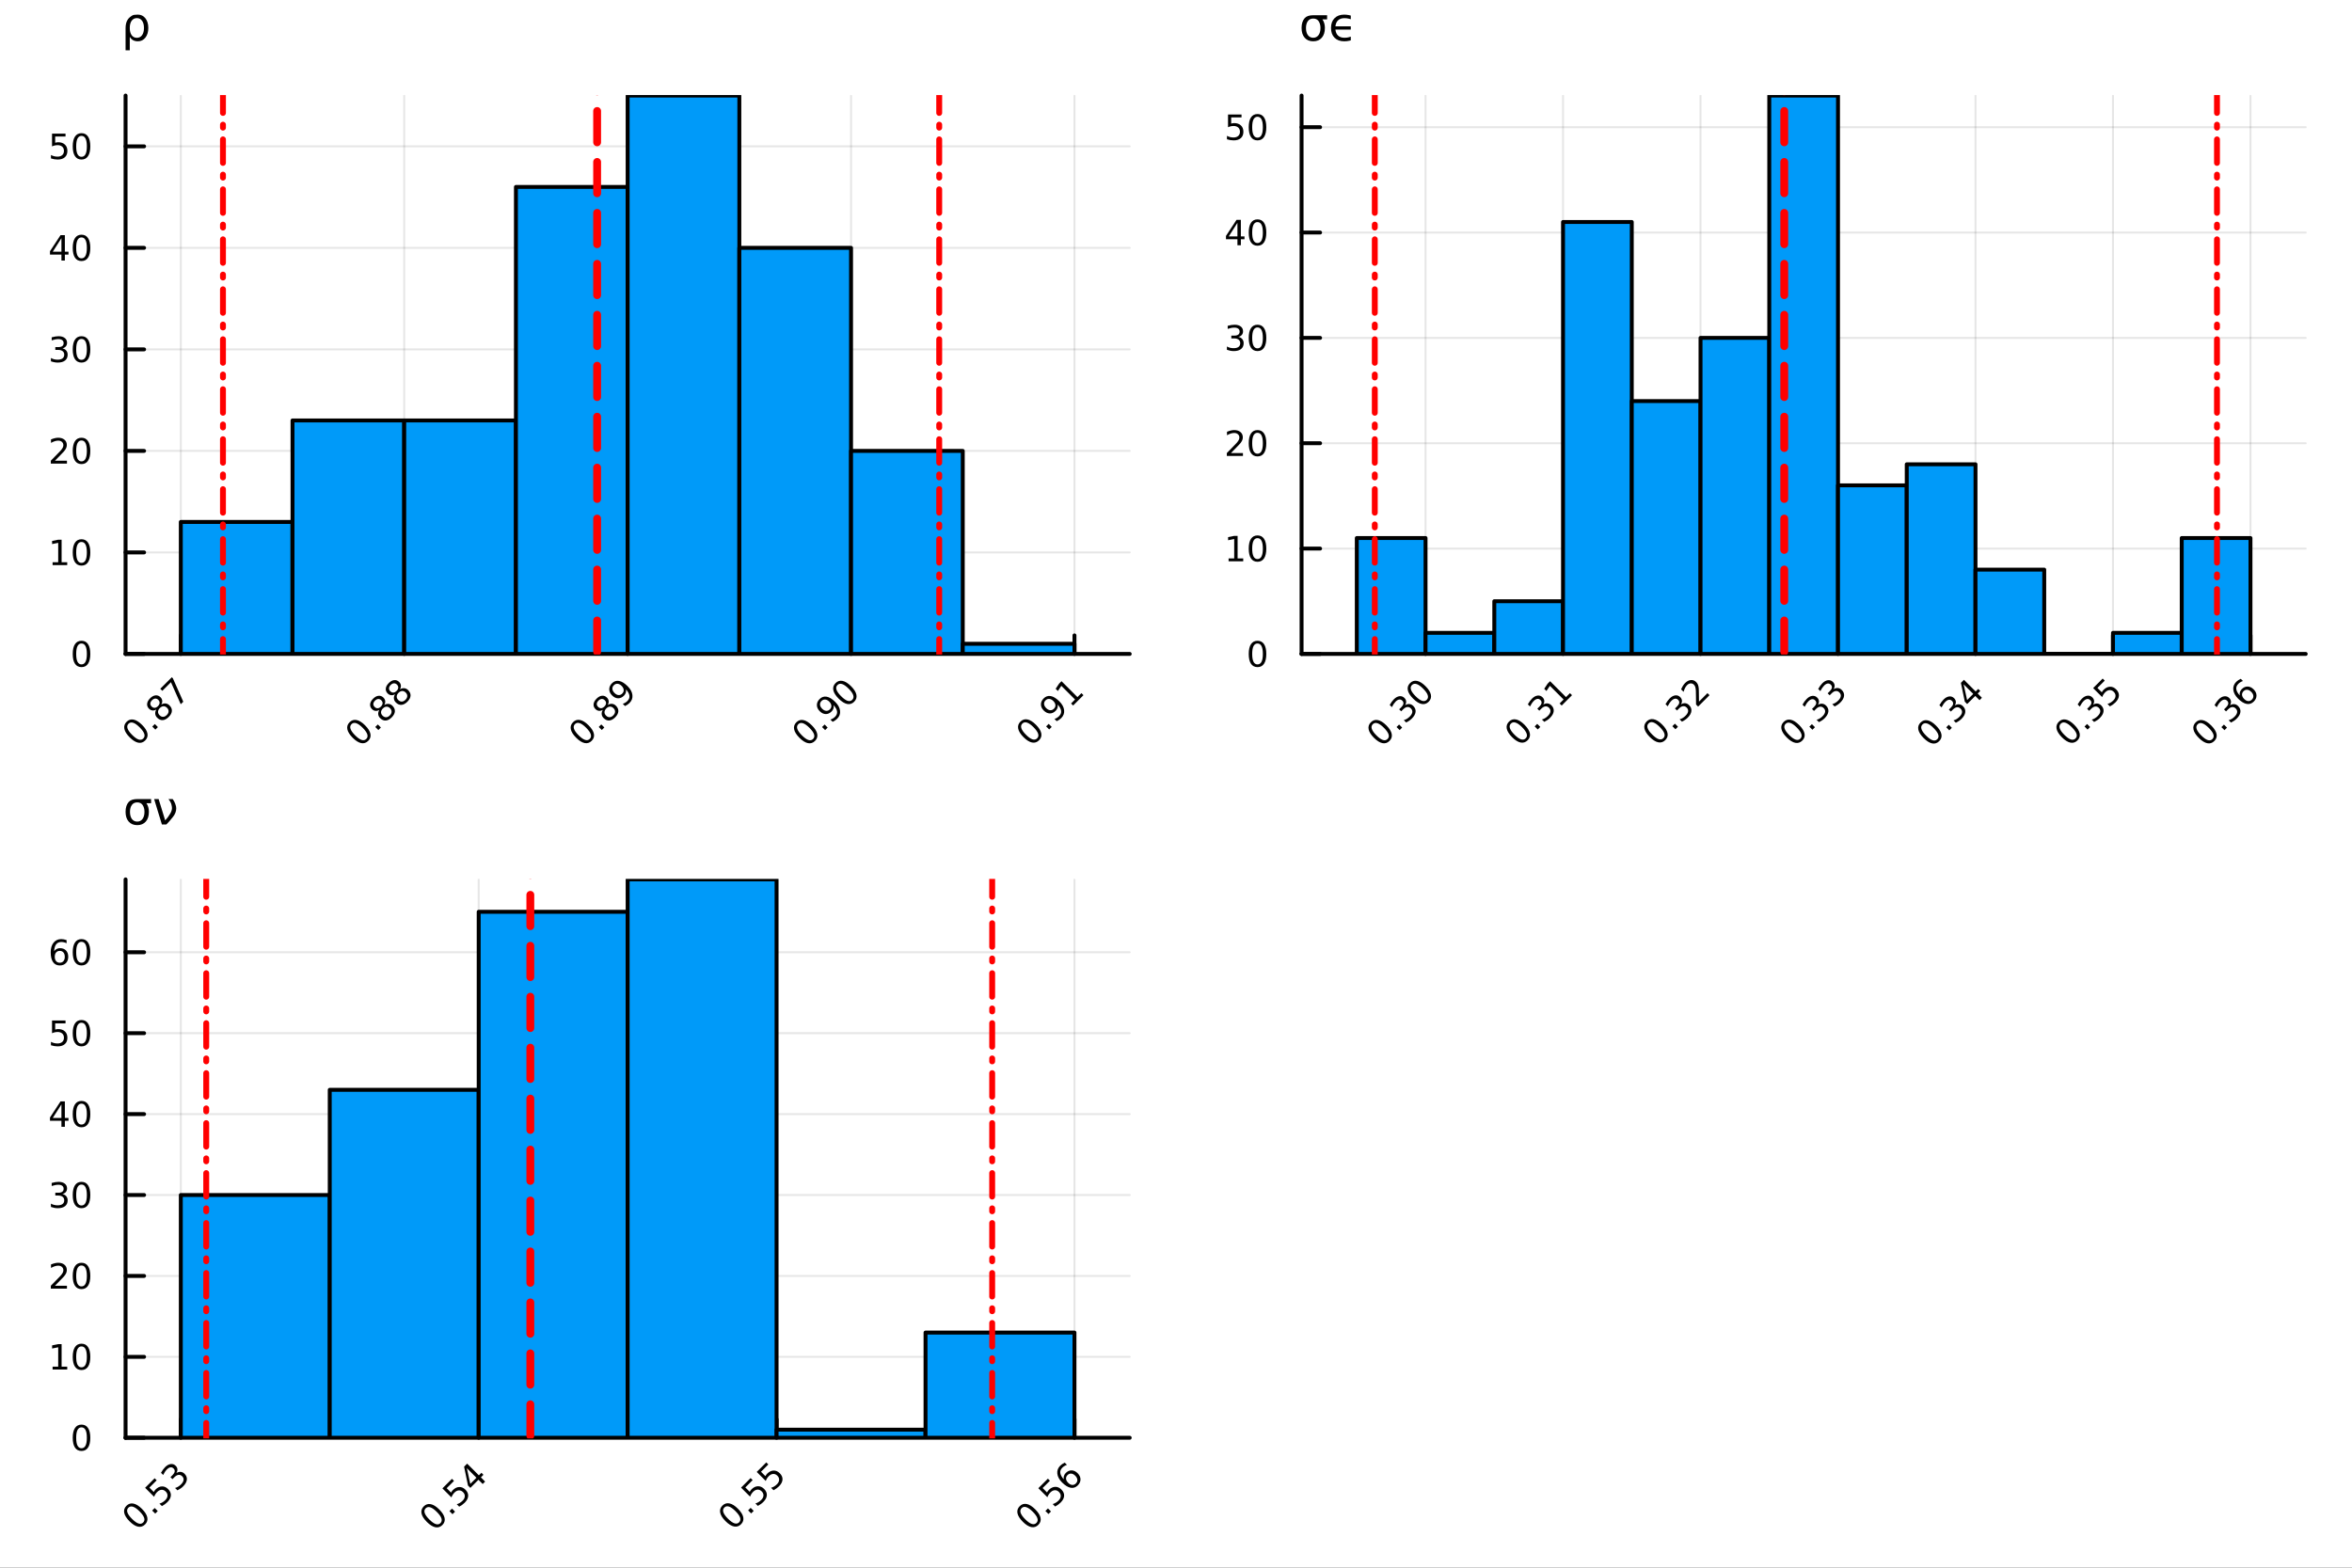 <?xml version="1.0" encoding="utf-8"?>
<svg xmlns="http://www.w3.org/2000/svg" xmlns:xlink="http://www.w3.org/1999/xlink" width="600" height="400" viewBox="0 0 2400 1600">
<rect x="0" y="0" width="2400" height="1600" fill="#333333" stroke="none"/>
<defs>
  <clipPath id="clip240">
    <rect x="0" y="0" width="2400" height="1600"/>
  </clipPath>
</defs>
<path clip-path="url(#clip240)" d="M0 1600 L2400 1600 L2400 0 L0 0  Z" fill="#ffffff" fill-rule="evenodd" fill-opacity="1"/>
<defs>
  <clipPath id="clip241">
    <rect x="480" y="0" width="1681" height="1600"/>
  </clipPath>
</defs>
<path clip-path="url(#clip240)" d="M128.138 667.406 L1152.76 667.406 L1152.76 97.552 L128.138 97.552  Z" fill="#ffffff" fill-rule="evenodd" fill-opacity="1"/>
<defs>
  <clipPath id="clip242">
    <rect x="128" y="97" width="1026" height="571"/>
  </clipPath>
</defs>
<polyline clip-path="url(#clip242)" style="stroke:#000000; stroke-linecap:round; stroke-linejoin:round; stroke-width:2; stroke-opacity:0.1; fill:none" points="184.494,667.406 184.494,97.552 "/>
<polyline clip-path="url(#clip242)" style="stroke:#000000; stroke-linecap:round; stroke-linejoin:round; stroke-width:2; stroke-opacity:0.1; fill:none" points="412.47,667.406 412.47,97.552 "/>
<polyline clip-path="url(#clip242)" style="stroke:#000000; stroke-linecap:round; stroke-linejoin:round; stroke-width:2; stroke-opacity:0.1; fill:none" points="640.447,667.406 640.447,97.552 "/>
<polyline clip-path="url(#clip242)" style="stroke:#000000; stroke-linecap:round; stroke-linejoin:round; stroke-width:2; stroke-opacity:0.1; fill:none" points="868.423,667.406 868.423,97.552 "/>
<polyline clip-path="url(#clip242)" style="stroke:#000000; stroke-linecap:round; stroke-linejoin:round; stroke-width:2; stroke-opacity:0.1; fill:none" points="1096.4,667.406 1096.4,97.552 "/>
<polyline clip-path="url(#clip242)" style="stroke:#000000; stroke-linecap:round; stroke-linejoin:round; stroke-width:2; stroke-opacity:0.1; fill:none" points="128.138,667.406 1152.76,667.406 "/>
<polyline clip-path="url(#clip242)" style="stroke:#000000; stroke-linecap:round; stroke-linejoin:round; stroke-width:2; stroke-opacity:0.1; fill:none" points="128.138,563.796 1152.76,563.796 "/>
<polyline clip-path="url(#clip242)" style="stroke:#000000; stroke-linecap:round; stroke-linejoin:round; stroke-width:2; stroke-opacity:0.1; fill:none" points="128.138,460.187 1152.76,460.187 "/>
<polyline clip-path="url(#clip242)" style="stroke:#000000; stroke-linecap:round; stroke-linejoin:round; stroke-width:2; stroke-opacity:0.1; fill:none" points="128.138,356.577 1152.76,356.577 "/>
<polyline clip-path="url(#clip242)" style="stroke:#000000; stroke-linecap:round; stroke-linejoin:round; stroke-width:2; stroke-opacity:0.1; fill:none" points="128.138,252.967 1152.76,252.967 "/>
<polyline clip-path="url(#clip242)" style="stroke:#000000; stroke-linecap:round; stroke-linejoin:round; stroke-width:2; stroke-opacity:0.1; fill:none" points="128.138,149.357 1152.76,149.357 "/>
<polyline clip-path="url(#clip240)" style="stroke:#000000; stroke-linecap:round; stroke-linejoin:round; stroke-width:4; stroke-opacity:1; fill:none" points="128.138,667.406 1152.76,667.406 "/>
<polyline clip-path="url(#clip240)" style="stroke:#000000; stroke-linecap:round; stroke-linejoin:round; stroke-width:4; stroke-opacity:1; fill:none" points="184.494,667.406 184.494,648.509 "/>
<polyline clip-path="url(#clip240)" style="stroke:#000000; stroke-linecap:round; stroke-linejoin:round; stroke-width:4; stroke-opacity:1; fill:none" points="412.47,667.406 412.47,648.509 "/>
<polyline clip-path="url(#clip240)" style="stroke:#000000; stroke-linecap:round; stroke-linejoin:round; stroke-width:4; stroke-opacity:1; fill:none" points="640.447,667.406 640.447,648.509 "/>
<polyline clip-path="url(#clip240)" style="stroke:#000000; stroke-linecap:round; stroke-linejoin:round; stroke-width:4; stroke-opacity:1; fill:none" points="868.423,667.406 868.423,648.509 "/>
<polyline clip-path="url(#clip240)" style="stroke:#000000; stroke-linecap:round; stroke-linejoin:round; stroke-width:4; stroke-opacity:1; fill:none" points="1096.4,667.406 1096.4,648.509 "/>
<path clip-path="url(#clip240)" d="M131.123 738.66 Q129.208 740.575 130.129 743.435 Q131.05 746.271 134.831 750.052 Q138.599 753.821 141.447 754.754 Q144.295 755.662 146.211 753.747 Q148.138 751.82 147.217 748.984 Q146.296 746.124 142.528 742.355 Q138.747 738.574 135.899 737.666 Q133.051 736.733 131.123 738.66 M129.159 736.696 Q132.24 733.615 136.304 734.437 Q140.367 735.235 145.008 739.875 Q149.636 744.503 150.446 748.579 Q151.256 752.63 148.175 755.712 Q145.093 758.793 141.03 757.995 Q136.967 757.172 132.339 752.544 Q127.698 747.904 126.888 743.853 Q126.078 739.777 129.159 736.696 Z" fill="#000000" fill-rule="nonzero" fill-opacity="1" /><path clip-path="url(#clip240)" d="M155.393 741.545 L157.983 738.955 L161.101 742.073 L158.511 744.663 L155.393 741.545 Z" fill="#000000" fill-rule="nonzero" fill-opacity="1" /><path clip-path="url(#clip240)" d="M163.102 722.664 Q161.335 724.432 161.261 726.396 Q161.2 728.348 162.857 730.005 Q164.514 731.663 166.466 731.601 Q168.43 731.528 170.198 729.76 Q171.966 727.992 172.039 726.028 Q172.101 724.052 170.456 722.407 Q168.799 720.749 166.834 720.823 Q164.883 720.884 163.102 722.664 M159.567 724.088 Q157.578 725.291 155.589 725.095 Q153.613 724.886 152.042 723.315 Q149.844 721.118 150.127 718.282 Q150.421 715.434 153.147 712.708 Q155.884 709.971 158.72 709.688 Q161.556 709.406 163.753 711.604 Q165.324 713.175 165.521 715.164 Q165.73 717.14 164.539 719.117 Q166.748 717.742 168.958 717.963 Q171.18 718.171 172.936 719.927 Q175.6 722.591 175.391 725.647 Q175.194 728.692 172.162 731.724 Q169.13 734.756 166.073 734.965 Q163.029 735.161 160.365 732.497 Q158.609 730.742 158.401 728.52 Q158.192 726.298 159.567 724.088 M154.742 721.081 Q156.166 722.505 157.848 722.419 Q159.542 722.321 161.151 720.712 Q162.746 719.117 162.845 717.422 Q162.955 715.716 161.531 714.292 Q160.107 712.868 158.401 712.978 Q156.707 713.077 155.111 714.673 Q153.503 716.281 153.404 717.975 Q153.318 719.657 154.742 721.081 Z" fill="#000000" fill-rule="nonzero" fill-opacity="1" /><path clip-path="url(#clip240)" d="M163.544 702.973 L175.329 691.188 L176.385 692.244 L187.004 716.17 L184.414 718.761 L174.433 696.258 L165.631 705.06 L163.544 702.973 Z" fill="#000000" fill-rule="nonzero" fill-opacity="1" /><path clip-path="url(#clip240)" d="M358.67 739.09 Q356.755 741.005 357.676 743.865 Q358.597 746.701 362.378 750.482 Q366.146 754.251 368.994 755.184 Q371.842 756.092 373.758 754.177 Q375.685 752.25 374.764 749.414 Q373.843 746.554 370.075 742.785 Q366.294 739.004 363.446 738.095 Q360.598 737.162 358.67 739.09 M356.706 737.126 Q359.787 734.044 363.851 734.867 Q367.914 735.665 372.554 740.305 Q377.183 744.933 377.993 749.009 Q378.803 753.06 375.722 756.141 Q372.64 759.223 368.577 758.425 Q364.514 757.602 359.886 752.974 Q355.245 748.334 354.435 744.283 Q353.625 740.207 356.706 737.126 Z" fill="#000000" fill-rule="nonzero" fill-opacity="1" /><path clip-path="url(#clip240)" d="M382.94 741.975 L385.53 739.384 L388.648 742.502 L386.058 745.093 L382.94 741.975 Z" fill="#000000" fill-rule="nonzero" fill-opacity="1" /><path clip-path="url(#clip240)" d="M390.649 723.094 Q388.882 724.862 388.808 726.826 Q388.747 728.778 390.404 730.435 Q392.061 732.092 394.013 732.031 Q395.977 731.957 397.745 730.19 Q399.513 728.422 399.586 726.458 Q399.648 724.481 398.003 722.836 Q396.346 721.179 394.381 721.253 Q392.429 721.314 390.649 723.094 M387.114 724.518 Q385.125 725.721 383.136 725.525 Q381.16 725.316 379.589 723.745 Q377.391 721.547 377.674 718.711 Q377.968 715.863 380.694 713.138 Q383.431 710.4 386.267 710.118 Q389.103 709.836 391.3 712.033 Q392.871 713.605 393.068 715.593 Q393.277 717.57 392.086 719.546 Q394.295 718.171 396.505 718.392 Q398.727 718.601 400.483 720.356 Q403.146 723.02 402.938 726.077 Q402.741 729.122 399.709 732.154 Q396.677 735.186 393.62 735.395 Q390.576 735.591 387.912 732.927 Q386.156 731.172 385.948 728.95 Q385.739 726.728 387.114 724.518 M382.289 721.51 Q383.713 722.934 385.395 722.848 Q387.089 722.75 388.698 721.142 Q390.293 719.546 390.392 717.852 Q390.502 716.146 389.078 714.722 Q387.654 713.298 385.948 713.408 Q384.254 713.506 382.658 715.102 Q381.05 716.71 380.951 718.405 Q380.865 720.086 382.289 721.51 Z" fill="#000000" fill-rule="nonzero" fill-opacity="1" /><path clip-path="url(#clip240)" d="M406.645 707.098 Q404.877 708.866 404.804 710.83 Q404.742 712.782 406.4 714.439 Q408.057 716.097 410.009 716.035 Q411.973 715.962 413.741 714.194 Q415.509 712.426 415.582 710.462 Q415.644 708.485 413.999 706.84 Q412.341 705.183 410.377 705.257 Q408.425 705.318 406.645 707.098 M403.11 708.522 Q401.121 709.725 399.132 709.529 Q397.156 709.32 395.584 707.749 Q393.387 705.551 393.669 702.716 Q393.964 699.868 396.689 697.142 Q399.427 694.405 402.263 694.122 Q405.098 693.84 407.296 696.037 Q408.867 697.609 409.064 699.598 Q409.272 701.574 408.081 703.55 Q410.291 702.176 412.501 702.396 Q414.723 702.605 416.478 704.361 Q419.142 707.025 418.934 710.081 Q418.737 713.126 415.705 716.158 Q412.673 719.19 409.616 719.399 Q406.572 719.595 403.908 716.931 Q402.152 715.176 401.943 712.954 Q401.735 710.732 403.11 708.522 M398.285 705.515 Q399.709 706.939 401.391 706.853 Q403.085 706.754 404.693 705.146 Q406.289 703.55 406.387 701.856 Q406.498 700.15 405.074 698.726 Q403.65 697.302 401.943 697.412 Q400.249 697.511 398.653 699.106 Q397.045 700.715 396.947 702.409 Q396.861 704.091 398.285 705.515 Z" fill="#000000" fill-rule="nonzero" fill-opacity="1" /><path clip-path="url(#clip240)" d="M586.696 739.041 Q584.781 740.956 585.702 743.816 Q586.622 746.652 590.403 750.433 Q594.172 754.202 597.02 755.135 Q599.868 756.043 601.783 754.128 Q603.711 752.201 602.79 749.365 Q601.869 746.504 598.1 742.736 Q594.319 738.955 591.471 738.046 Q588.623 737.113 586.696 739.041 M584.732 737.076 Q587.813 733.995 591.876 734.818 Q595.94 735.616 600.58 740.256 Q605.208 744.884 606.019 748.96 Q606.829 753.011 603.747 756.092 Q600.666 759.173 596.603 758.375 Q592.539 757.553 587.911 752.925 Q583.271 748.285 582.461 744.233 Q581.65 740.158 584.732 737.076 Z" fill="#000000" fill-rule="nonzero" fill-opacity="1" /><path clip-path="url(#clip240)" d="M610.966 741.926 L613.556 739.335 L616.674 742.453 L614.084 745.044 L610.966 741.926 Z" fill="#000000" fill-rule="nonzero" fill-opacity="1" /><path clip-path="url(#clip240)" d="M618.675 723.045 Q616.907 724.813 616.834 726.777 Q616.772 728.729 618.43 730.386 Q620.087 732.043 622.039 731.982 Q624.003 731.908 625.771 730.14 Q627.539 728.373 627.612 726.409 Q627.674 724.432 626.029 722.787 Q624.371 721.13 622.407 721.203 Q620.455 721.265 618.675 723.045 M615.14 724.469 Q613.151 725.672 611.162 725.476 Q609.186 725.267 607.614 723.696 Q605.417 721.498 605.699 718.662 Q605.994 715.814 608.719 713.089 Q611.457 710.351 614.293 710.069 Q617.128 709.787 619.326 711.984 Q620.897 713.555 621.094 715.544 Q621.302 717.521 620.111 719.497 Q622.321 718.122 624.531 718.343 Q626.753 718.552 628.508 720.307 Q631.172 722.971 630.964 726.028 Q630.767 729.072 627.735 732.105 Q624.703 735.137 621.646 735.346 Q618.602 735.542 615.938 732.878 Q614.182 731.123 613.973 728.901 Q613.765 726.679 615.14 724.469 M610.315 721.461 Q611.739 722.885 613.421 722.799 Q615.115 722.701 616.723 721.093 Q618.319 719.497 618.417 717.803 Q618.528 716.097 617.104 714.673 Q615.68 713.249 613.973 713.359 Q612.279 713.457 610.683 715.053 Q609.075 716.661 608.977 718.355 Q608.891 720.037 610.315 721.461 Z" fill="#000000" fill-rule="nonzero" fill-opacity="1" /><path clip-path="url(#clip240)" d="M637.764 720.602 L635.506 718.343 Q636.881 717.852 638.071 717.128 Q639.262 716.404 640.183 715.483 Q642.638 713.028 642.282 710.094 Q641.926 707.135 638.747 703.587 Q639.09 705.355 638.562 707.012 Q638.035 708.67 636.709 709.995 Q633.959 712.745 630.693 712.696 Q627.428 712.622 624.543 709.738 Q621.72 706.914 621.683 703.538 Q621.646 700.162 624.42 697.388 Q627.6 694.208 631.712 694.982 Q635.825 695.731 640.465 700.371 Q644.799 704.704 645.327 709.357 Q645.854 713.985 642.38 717.459 Q641.447 718.392 640.306 719.166 Q639.164 719.939 637.764 720.602 M634.929 707.896 Q636.598 706.227 636.426 704.115 Q636.267 701.991 634.278 700.003 Q632.302 698.026 630.178 697.867 Q628.054 697.682 626.385 699.352 Q624.715 701.022 624.887 703.158 Q625.059 705.269 627.035 707.246 Q629.024 709.234 631.135 709.406 Q633.259 709.566 634.929 707.896 Z" fill="#000000" fill-rule="nonzero" fill-opacity="1" /><path clip-path="url(#clip240)" d="M814.574 739.139 Q812.659 741.054 813.58 743.914 Q814.501 746.75 818.282 750.531 Q822.051 754.3 824.899 755.233 Q827.747 756.141 829.662 754.226 Q831.589 752.299 830.668 749.463 Q829.748 746.603 825.979 742.834 Q822.198 739.053 819.35 738.144 Q816.502 737.211 814.574 739.139 M812.61 737.175 Q815.691 734.093 819.755 734.916 Q823.818 735.714 828.459 740.354 Q833.087 744.982 833.897 749.058 Q834.707 753.109 831.626 756.19 Q828.545 759.272 824.481 758.474 Q820.418 757.651 815.79 753.023 Q811.149 748.383 810.339 744.332 Q809.529 740.256 812.61 737.175 Z" fill="#000000" fill-rule="nonzero" fill-opacity="1" /><path clip-path="url(#clip240)" d="M838.844 742.024 L841.434 739.433 L844.553 742.552 L841.962 745.142 L838.844 742.024 Z" fill="#000000" fill-rule="nonzero" fill-opacity="1" /><path clip-path="url(#clip240)" d="M849.647 736.696 L847.388 734.437 Q848.763 733.946 849.954 733.222 Q851.145 732.497 852.066 731.577 Q854.521 729.122 854.165 726.188 Q853.809 723.229 850.629 719.681 Q850.973 721.449 850.445 723.106 Q849.917 724.764 848.591 726.089 Q845.842 728.839 842.576 728.79 Q839.311 728.716 836.426 725.832 Q833.602 723.008 833.565 719.632 Q833.529 716.256 836.303 713.482 Q839.483 710.302 843.595 711.076 Q847.708 711.825 852.348 716.465 Q856.681 720.798 857.209 725.451 Q857.737 730.079 854.263 733.553 Q853.33 734.486 852.188 735.26 Q851.047 736.033 849.647 736.696 M846.811 723.99 Q848.481 722.321 848.309 720.209 Q848.149 718.085 846.161 716.097 Q844.184 714.12 842.061 713.961 Q839.937 713.776 838.267 715.446 Q836.598 717.116 836.77 719.252 Q836.941 721.363 838.918 723.339 Q840.907 725.328 843.018 725.5 Q845.142 725.66 846.811 723.99 Z" fill="#000000" fill-rule="nonzero" fill-opacity="1" /><path clip-path="url(#clip240)" d="M854.558 699.156 Q852.643 701.071 853.563 703.931 Q854.484 706.767 858.265 710.548 Q862.034 714.317 864.882 715.25 Q867.73 716.158 869.645 714.243 Q871.572 712.316 870.652 709.48 Q869.731 706.619 865.962 702.851 Q862.181 699.07 859.333 698.161 Q856.485 697.228 854.558 699.156 M852.593 697.191 Q855.675 694.11 859.738 694.933 Q863.802 695.731 868.442 700.371 Q873.07 704.999 873.88 709.075 Q874.69 713.126 871.609 716.207 Q868.528 719.288 864.464 718.49 Q860.401 717.668 855.773 713.04 Q851.133 708.399 850.322 704.348 Q849.512 700.273 852.593 697.191 Z" fill="#000000" fill-rule="nonzero" fill-opacity="1" /><path clip-path="url(#clip240)" d="M1043.2 738.488 Q1041.29 740.403 1042.21 743.264 Q1043.13 746.099 1046.91 749.88 Q1050.68 753.649 1053.53 754.582 Q1056.37 755.491 1058.29 753.576 Q1060.22 751.648 1059.3 748.812 Q1058.37 745.952 1054.61 742.183 Q1050.83 738.402 1047.98 737.494 Q1045.13 736.561 1043.2 738.488 M1041.24 736.524 Q1044.32 733.443 1048.38 734.265 Q1052.45 735.063 1057.09 739.704 Q1061.71 744.332 1062.52 748.407 Q1063.33 752.458 1060.25 755.54 Q1057.17 758.621 1053.11 757.823 Q1049.05 757.001 1044.42 752.372 Q1039.78 747.732 1038.97 743.681 Q1038.16 739.605 1041.24 736.524 Z" fill="#000000" fill-rule="nonzero" fill-opacity="1" /><path clip-path="url(#clip240)" d="M1067.47 741.373 L1070.06 738.783 L1073.18 741.901 L1070.59 744.491 L1067.47 741.373 Z" fill="#000000" fill-rule="nonzero" fill-opacity="1" /><path clip-path="url(#clip240)" d="M1078.27 736.045 L1076.02 733.786 Q1077.39 733.295 1078.58 732.571 Q1079.77 731.847 1080.69 730.926 Q1083.15 728.471 1082.79 725.537 Q1082.44 722.578 1079.26 719.031 Q1079.6 720.798 1079.07 722.456 Q1078.54 724.113 1077.22 725.439 Q1074.47 728.189 1071.2 728.139 Q1067.94 728.066 1065.05 725.181 Q1062.23 722.357 1062.19 718.981 Q1062.16 715.606 1064.93 712.831 Q1068.11 709.652 1072.22 710.425 Q1076.33 711.174 1080.98 715.814 Q1085.31 720.148 1085.84 724.8 Q1086.36 729.428 1082.89 732.903 Q1081.96 733.836 1080.82 734.609 Q1079.67 735.382 1078.27 736.045 M1075.44 723.339 Q1077.11 721.67 1076.94 719.558 Q1076.78 717.435 1074.79 715.446 Q1072.81 713.47 1070.69 713.31 Q1068.56 713.126 1066.89 714.795 Q1065.22 716.465 1065.4 718.601 Q1065.57 720.712 1067.55 722.689 Q1069.53 724.678 1071.65 724.849 Q1073.77 725.009 1075.44 723.339 Z" fill="#000000" fill-rule="nonzero" fill-opacity="1" /><path clip-path="url(#clip240)" d="M1092.92 717.987 L1096.97 713.936 L1082.99 699.954 L1079.47 705.245 L1077.21 702.986 L1080.71 697.719 L1083.18 695.24 L1099.43 711.481 L1103.48 707.43 L1105.56 709.517 L1095.01 720.074 L1092.92 717.987 Z" fill="#000000" fill-rule="nonzero" fill-opacity="1" /><polyline clip-path="url(#clip240)" style="stroke:#000000; stroke-linecap:round; stroke-linejoin:round; stroke-width:4; stroke-opacity:1; fill:none" points="128.138,667.406 128.138,97.552 "/>
<polyline clip-path="url(#clip240)" style="stroke:#000000; stroke-linecap:round; stroke-linejoin:round; stroke-width:4; stroke-opacity:1; fill:none" points="128.138,667.406 147.035,667.406 "/>
<polyline clip-path="url(#clip240)" style="stroke:#000000; stroke-linecap:round; stroke-linejoin:round; stroke-width:4; stroke-opacity:1; fill:none" points="128.138,563.796 147.035,563.796 "/>
<polyline clip-path="url(#clip240)" style="stroke:#000000; stroke-linecap:round; stroke-linejoin:round; stroke-width:4; stroke-opacity:1; fill:none" points="128.138,460.187 147.035,460.187 "/>
<polyline clip-path="url(#clip240)" style="stroke:#000000; stroke-linecap:round; stroke-linejoin:round; stroke-width:4; stroke-opacity:1; fill:none" points="128.138,356.577 147.035,356.577 "/>
<polyline clip-path="url(#clip240)" style="stroke:#000000; stroke-linecap:round; stroke-linejoin:round; stroke-width:4; stroke-opacity:1; fill:none" points="128.138,252.967 147.035,252.967 "/>
<polyline clip-path="url(#clip240)" style="stroke:#000000; stroke-linecap:round; stroke-linejoin:round; stroke-width:4; stroke-opacity:1; fill:none" points="128.138,149.357 147.035,149.357 "/>
<path clip-path="url(#clip240)" d="M83.18 656.755 Q80.471 656.755 79.1 659.429 Q77.746 662.085 77.746 667.432 Q77.746 672.762 79.1 675.436 Q80.471 678.092 83.18 678.092 Q85.905 678.092 87.259 675.436 Q88.631 672.762 88.631 667.432 Q88.631 662.085 87.259 659.429 Q85.905 656.755 83.18 656.755 M83.18 653.978 Q87.537 653.978 89.829 657.432 Q92.138 660.87 92.138 667.432 Q92.138 673.978 89.829 677.432 Q87.537 680.87 83.18 680.87 Q78.822 680.87 76.513 677.432 Q74.221 673.978 74.221 667.432 Q74.221 660.87 76.513 657.432 Q78.822 653.978 83.18 653.978 Z" fill="#000000" fill-rule="nonzero" fill-opacity="1" /><path clip-path="url(#clip240)" d="M53.666 573.805 L59.395 573.805 L59.395 554.031 L53.162 555.281 L53.162 552.086 L59.36 550.836 L62.867 550.836 L62.867 573.805 L68.596 573.805 L68.596 576.756 L53.666 576.756 L53.666 573.805 Z" fill="#000000" fill-rule="nonzero" fill-opacity="1" /><path clip-path="url(#clip240)" d="M83.18 553.146 Q80.471 553.146 79.1 555.819 Q77.746 558.475 77.746 563.823 Q77.746 569.152 79.1 571.826 Q80.471 574.482 83.18 574.482 Q85.905 574.482 87.259 571.826 Q88.631 569.152 88.631 563.823 Q88.631 558.475 87.259 555.819 Q85.905 553.146 83.18 553.146 M83.18 550.368 Q87.537 550.368 89.829 553.823 Q92.138 557.26 92.138 563.823 Q92.138 570.368 89.829 573.822 Q87.537 577.26 83.18 577.26 Q78.822 577.26 76.513 573.822 Q74.221 570.368 74.221 563.823 Q74.221 557.26 76.513 553.823 Q78.822 550.368 83.18 550.368 Z" fill="#000000" fill-rule="nonzero" fill-opacity="1" /><path clip-path="url(#clip240)" d="M56.079 470.195 L68.318 470.195 L68.318 473.147 L51.86 473.147 L51.86 470.195 Q53.857 468.129 57.294 464.657 Q60.749 461.168 61.634 460.161 Q63.318 458.268 63.978 456.966 Q64.655 455.647 64.655 454.379 Q64.655 452.313 63.197 451.011 Q61.756 449.709 59.43 449.709 Q57.78 449.709 55.94 450.282 Q54.117 450.855 52.034 452.018 L52.034 448.477 Q54.152 447.626 55.992 447.192 Q57.832 446.758 59.36 446.758 Q63.388 446.758 65.784 448.772 Q68.18 450.786 68.18 454.154 Q68.18 455.751 67.572 457.192 Q66.982 458.615 65.402 460.56 Q64.968 461.063 62.641 463.477 Q60.315 465.872 56.079 470.195 Z" fill="#000000" fill-rule="nonzero" fill-opacity="1" /><path clip-path="url(#clip240)" d="M83.18 449.536 Q80.471 449.536 79.1 452.209 Q77.746 454.865 77.746 460.213 Q77.746 465.543 79.1 468.216 Q80.471 470.872 83.18 470.872 Q85.905 470.872 87.259 468.216 Q88.631 465.543 88.631 460.213 Q88.631 454.865 87.259 452.209 Q85.905 449.536 83.18 449.536 M83.18 446.758 Q87.537 446.758 89.829 450.213 Q92.138 453.65 92.138 460.213 Q92.138 466.758 89.829 470.213 Q87.537 473.65 83.18 473.65 Q78.822 473.65 76.513 470.213 Q74.221 466.758 74.221 460.213 Q74.221 453.65 76.513 450.213 Q78.822 446.758 83.18 446.758 Z" fill="#000000" fill-rule="nonzero" fill-opacity="1" /><path clip-path="url(#clip240)" d="M63.683 355.561 Q66.2 356.099 67.607 357.801 Q69.03 359.502 69.03 362.002 Q69.03 365.839 66.391 367.94 Q63.752 370.04 58.891 370.04 Q57.26 370.04 55.523 369.71 Q53.805 369.398 51.964 368.756 L51.964 365.37 Q53.423 366.221 55.159 366.655 Q56.895 367.089 58.787 367.089 Q62.086 367.089 63.805 365.787 Q65.541 364.485 65.541 362.002 Q65.541 359.71 63.926 358.426 Q62.329 357.124 59.464 357.124 L56.444 357.124 L56.444 354.242 L59.603 354.242 Q62.19 354.242 63.562 353.217 Q64.933 352.176 64.933 350.231 Q64.933 348.235 63.509 347.176 Q62.103 346.099 59.464 346.099 Q58.023 346.099 56.374 346.412 Q54.725 346.724 52.746 347.384 L52.746 344.259 Q54.742 343.704 56.478 343.426 Q58.232 343.148 59.777 343.148 Q63.77 343.148 66.096 344.971 Q68.423 346.776 68.423 349.867 Q68.423 352.02 67.19 353.513 Q65.957 354.988 63.683 355.561 Z" fill="#000000" fill-rule="nonzero" fill-opacity="1" /><path clip-path="url(#clip240)" d="M83.18 345.926 Q80.471 345.926 79.1 348.599 Q77.746 351.256 77.746 356.603 Q77.746 361.933 79.1 364.606 Q80.471 367.262 83.18 367.262 Q85.905 367.262 87.259 364.606 Q88.631 361.933 88.631 356.603 Q88.631 351.256 87.259 348.599 Q85.905 345.926 83.18 345.926 M83.18 343.148 Q87.537 343.148 89.829 346.603 Q92.138 350.04 92.138 356.603 Q92.138 363.148 89.829 366.603 Q87.537 370.04 83.18 370.04 Q78.822 370.04 76.513 366.603 Q74.221 363.148 74.221 356.603 Q74.221 350.04 76.513 346.603 Q78.822 343.148 83.18 343.148 Z" fill="#000000" fill-rule="nonzero" fill-opacity="1" /><path clip-path="url(#clip240)" d="M62.694 243.062 L53.839 256.899 L62.694 256.899 L62.694 243.062 M61.773 240.007 L66.183 240.007 L66.183 256.899 L69.881 256.899 L69.881 259.816 L66.183 259.816 L66.183 265.927 L62.694 265.927 L62.694 259.816 L50.992 259.816 L50.992 256.43 L61.773 240.007 Z" fill="#000000" fill-rule="nonzero" fill-opacity="1" /><path clip-path="url(#clip240)" d="M83.18 242.316 Q80.471 242.316 79.1 244.99 Q77.746 247.646 77.746 252.993 Q77.746 258.323 79.1 260.996 Q80.471 263.653 83.18 263.653 Q85.905 263.653 87.259 260.996 Q88.631 258.323 88.631 252.993 Q88.631 247.646 87.259 244.99 Q85.905 242.316 83.18 242.316 M83.18 239.538 Q87.537 239.538 89.829 242.993 Q92.138 246.43 92.138 252.993 Q92.138 259.538 89.829 262.993 Q87.537 266.43 83.18 266.43 Q78.822 266.43 76.513 262.993 Q74.221 259.538 74.221 252.993 Q74.221 246.43 76.513 242.993 Q78.822 239.538 83.18 239.538 Z" fill="#000000" fill-rule="nonzero" fill-opacity="1" /><path clip-path="url(#clip240)" d="M53.093 136.397 L66.86 136.397 L66.86 139.348 L56.305 139.348 L56.305 145.703 Q57.069 145.442 57.832 145.321 Q58.596 145.182 59.36 145.182 Q63.7 145.182 66.235 147.56 Q68.77 149.939 68.77 154.001 Q68.77 158.185 66.166 160.512 Q63.562 162.821 58.822 162.821 Q57.19 162.821 55.489 162.543 Q53.805 162.265 51.999 161.709 L51.999 158.185 Q53.562 159.036 55.228 159.452 Q56.895 159.869 58.752 159.869 Q61.756 159.869 63.509 158.289 Q65.263 156.709 65.263 154.001 Q65.263 151.293 63.509 149.713 Q61.756 148.133 58.752 148.133 Q57.346 148.133 55.94 148.446 Q54.551 148.758 53.093 149.418 L53.093 136.397 Z" fill="#000000" fill-rule="nonzero" fill-opacity="1" /><path clip-path="url(#clip240)" d="M83.18 138.706 Q80.471 138.706 79.1 141.38 Q77.746 144.036 77.746 149.383 Q77.746 154.713 79.1 157.387 Q80.471 160.043 83.18 160.043 Q85.905 160.043 87.259 157.387 Q88.631 154.713 88.631 149.383 Q88.631 144.036 87.259 141.38 Q85.905 138.706 83.18 138.706 M83.18 135.928 Q87.537 135.928 89.829 139.383 Q92.138 142.821 92.138 149.383 Q92.138 155.928 89.829 159.383 Q87.537 162.821 83.18 162.821 Q78.822 162.821 76.513 159.383 Q74.221 155.928 74.221 149.383 Q74.221 142.821 76.513 139.383 Q78.822 135.928 83.18 135.928 Z" fill="#000000" fill-rule="nonzero" fill-opacity="1" /><path clip-path="url(#clip240)" d="M130.221 20.176 Q131.633 17.815 135.128 15.731 Q136.494 14.921 140.707 14.921 Q145.429 14.921 148.369 18.671 Q151.332 22.421 151.332 28.532 Q151.332 34.643 148.369 38.393 Q145.429 42.143 140.707 42.143 Q137.86 42.143 135.8 41.032 Q133.763 39.898 132.42 37.583 L132.42 51.333 L128.138 51.333 L128.138 28.764 Q128.138 23.416 130.221 20.176 M146.911 28.532 Q146.911 23.833 144.966 21.171 Q143.045 18.486 139.665 18.486 Q136.286 18.486 134.341 21.171 Q132.42 23.833 132.42 28.532 Q132.42 33.231 134.341 35.916 Q136.286 38.578 139.665 38.578 Q143.045 38.578 144.966 35.916 Q146.911 33.231 146.911 28.532 Z" fill="#000000" fill-rule="nonzero" fill-opacity="1" /><path clip-path="url(#clip242)" d="M184.494 532.714 L184.494 667.406 L298.482 667.406 L298.482 532.714 L184.494 532.714 L184.494 532.714  Z" fill="#009af9" fill-rule="evenodd" fill-opacity="1"/>
<polyline clip-path="url(#clip242)" style="stroke:#000000; stroke-linecap:round; stroke-linejoin:round; stroke-width:4; stroke-opacity:1; fill:none" points="184.494,532.714 184.494,667.406 298.482,667.406 298.482,532.714 184.494,532.714 "/>
<path clip-path="url(#clip242)" d="M298.482 429.104 L298.482 667.406 L412.47 667.406 L412.47 429.104 L298.482 429.104 L298.482 429.104  Z" fill="#009af9" fill-rule="evenodd" fill-opacity="1"/>
<polyline clip-path="url(#clip242)" style="stroke:#000000; stroke-linecap:round; stroke-linejoin:round; stroke-width:4; stroke-opacity:1; fill:none" points="298.482,429.104 298.482,667.406 412.47,667.406 412.47,429.104 298.482,429.104 "/>
<path clip-path="url(#clip242)" d="M412.47 429.104 L412.47 667.406 L526.459 667.406 L526.459 429.104 L412.47 429.104 L412.47 429.104  Z" fill="#009af9" fill-rule="evenodd" fill-opacity="1"/>
<polyline clip-path="url(#clip242)" style="stroke:#000000; stroke-linecap:round; stroke-linejoin:round; stroke-width:4; stroke-opacity:1; fill:none" points="412.47,429.104 412.47,667.406 526.459,667.406 526.459,429.104 412.47,429.104 "/>
<path clip-path="url(#clip242)" d="M526.459 190.801 L526.459 667.406 L640.447 667.406 L640.447 190.801 L526.459 190.801 L526.459 190.801  Z" fill="#009af9" fill-rule="evenodd" fill-opacity="1"/>
<polyline clip-path="url(#clip242)" style="stroke:#000000; stroke-linecap:round; stroke-linejoin:round; stroke-width:4; stroke-opacity:1; fill:none" points="526.459,190.801 526.459,667.406 640.447,667.406 640.447,190.801 526.459,190.801 "/>
<path clip-path="url(#clip242)" d="M640.447 97.552 L640.447 667.406 L754.435 667.406 L754.435 97.552 L640.447 97.552 L640.447 97.552  Z" fill="#009af9" fill-rule="evenodd" fill-opacity="1"/>
<polyline clip-path="url(#clip242)" style="stroke:#000000; stroke-linecap:round; stroke-linejoin:round; stroke-width:4; stroke-opacity:1; fill:none" points="640.447,97.552 640.447,667.406 754.435,667.406 754.435,97.552 640.447,97.552 "/>
<path clip-path="url(#clip242)" d="M754.435 252.967 L754.435 667.406 L868.423 667.406 L868.423 252.967 L754.435 252.967 L754.435 252.967  Z" fill="#009af9" fill-rule="evenodd" fill-opacity="1"/>
<polyline clip-path="url(#clip242)" style="stroke:#000000; stroke-linecap:round; stroke-linejoin:round; stroke-width:4; stroke-opacity:1; fill:none" points="754.435,252.967 754.435,667.406 868.423,667.406 868.423,252.967 754.435,252.967 "/>
<path clip-path="url(#clip242)" d="M868.423 460.187 L868.423 667.406 L982.412 667.406 L982.412 460.187 L868.423 460.187 L868.423 460.187  Z" fill="#009af9" fill-rule="evenodd" fill-opacity="1"/>
<polyline clip-path="url(#clip242)" style="stroke:#000000; stroke-linecap:round; stroke-linejoin:round; stroke-width:4; stroke-opacity:1; fill:none" points="868.423,460.187 868.423,667.406 982.412,667.406 982.412,460.187 868.423,460.187 "/>
<path clip-path="url(#clip242)" d="M982.412 657.045 L982.412 667.406 L1096.4 667.406 L1096.4 657.045 L982.412 657.045 L982.412 657.045  Z" fill="#009af9" fill-rule="evenodd" fill-opacity="1"/>
<polyline clip-path="url(#clip242)" style="stroke:#000000; stroke-linecap:round; stroke-linejoin:round; stroke-width:4; stroke-opacity:1; fill:none" points="982.412,657.045 982.412,667.406 1096.4,667.406 1096.4,657.045 982.412,657.045 "/>
<circle clip-path="url(#clip242)" style="fill:#009af9; stroke:none; fill-opacity:0" cx="241.488" cy="532.714" r="2"/>
<circle clip-path="url(#clip242)" style="fill:#009af9; stroke:none; fill-opacity:0" cx="355.476" cy="429.104" r="2"/>
<circle clip-path="url(#clip242)" style="fill:#009af9; stroke:none; fill-opacity:0" cx="469.464" cy="429.104" r="2"/>
<circle clip-path="url(#clip242)" style="fill:#009af9; stroke:none; fill-opacity:0" cx="583.453" cy="190.801" r="2"/>
<circle clip-path="url(#clip242)" style="fill:#009af9; stroke:none; fill-opacity:0" cx="697.441" cy="97.552" r="2"/>
<circle clip-path="url(#clip242)" style="fill:#009af9; stroke:none; fill-opacity:0" cx="811.429" cy="252.967" r="2"/>
<circle clip-path="url(#clip242)" style="fill:#009af9; stroke:none; fill-opacity:0" cx="925.418" cy="460.187" r="2"/>
<circle clip-path="url(#clip242)" style="fill:#009af9; stroke:none; fill-opacity:0" cx="1039.41" cy="657.045" r="2"/>
<polyline clip-path="url(#clip242)" style="stroke:#ff0000; stroke-linecap:round; stroke-linejoin:round; stroke-width:8; stroke-opacity:1; fill:none" stroke-dasharray="32, 20" points="609.316,1237.26 609.316,-472.302 "/>
<polyline clip-path="url(#clip242)" style="stroke:#ff0000; stroke-linecap:round; stroke-linejoin:round; stroke-width:6; stroke-opacity:1; fill:none" stroke-dasharray="24, 12, 3, 12" points="227.515,1237.26 227.515,-472.302 "/>
<polyline clip-path="url(#clip242)" style="stroke:#ff0000; stroke-linecap:round; stroke-linejoin:round; stroke-width:6; stroke-opacity:1; fill:none" stroke-dasharray="24, 12, 3, 12" points="958.373,1237.26 958.373,-472.302 "/>
<path clip-path="url(#clip240)" d="M1328.14 667.406 L2352.76 667.406 L2352.76 97.552 L1328.14 97.552  Z" fill="#ffffff" fill-rule="evenodd" fill-opacity="1"/>
<defs>
  <clipPath id="clip243">
    <rect x="1328" y="97" width="1026" height="571"/>
  </clipPath>
</defs>
<polyline clip-path="url(#clip243)" style="stroke:#000000; stroke-linecap:round; stroke-linejoin:round; stroke-width:2; stroke-opacity:0.1; fill:none" points="1454.64,667.406 1454.64,97.552 "/>
<polyline clip-path="url(#clip243)" style="stroke:#000000; stroke-linecap:round; stroke-linejoin:round; stroke-width:2; stroke-opacity:0.1; fill:none" points="1594.93,667.406 1594.93,97.552 "/>
<polyline clip-path="url(#clip243)" style="stroke:#000000; stroke-linecap:round; stroke-linejoin:round; stroke-width:2; stroke-opacity:0.1; fill:none" points="1735.23,667.406 1735.23,97.552 "/>
<polyline clip-path="url(#clip243)" style="stroke:#000000; stroke-linecap:round; stroke-linejoin:round; stroke-width:2; stroke-opacity:0.1; fill:none" points="1875.52,667.406 1875.52,97.552 "/>
<polyline clip-path="url(#clip243)" style="stroke:#000000; stroke-linecap:round; stroke-linejoin:round; stroke-width:2; stroke-opacity:0.1; fill:none" points="2015.81,667.406 2015.81,97.552 "/>
<polyline clip-path="url(#clip243)" style="stroke:#000000; stroke-linecap:round; stroke-linejoin:round; stroke-width:2; stroke-opacity:0.1; fill:none" points="2156.11,667.406 2156.11,97.552 "/>
<polyline clip-path="url(#clip243)" style="stroke:#000000; stroke-linecap:round; stroke-linejoin:round; stroke-width:2; stroke-opacity:0.1; fill:none" points="2296.4,667.406 2296.4,97.552 "/>
<polyline clip-path="url(#clip243)" style="stroke:#000000; stroke-linecap:round; stroke-linejoin:round; stroke-width:2; stroke-opacity:0.1; fill:none" points="1328.14,667.406 2352.76,667.406 "/>
<polyline clip-path="url(#clip243)" style="stroke:#000000; stroke-linecap:round; stroke-linejoin:round; stroke-width:2; stroke-opacity:0.1; fill:none" points="1328.14,559.887 2352.76,559.887 "/>
<polyline clip-path="url(#clip243)" style="stroke:#000000; stroke-linecap:round; stroke-linejoin:round; stroke-width:2; stroke-opacity:0.1; fill:none" points="1328.14,452.367 2352.76,452.367 "/>
<polyline clip-path="url(#clip243)" style="stroke:#000000; stroke-linecap:round; stroke-linejoin:round; stroke-width:2; stroke-opacity:0.1; fill:none" points="1328.14,344.847 2352.76,344.847 "/>
<polyline clip-path="url(#clip243)" style="stroke:#000000; stroke-linecap:round; stroke-linejoin:round; stroke-width:2; stroke-opacity:0.1; fill:none" points="1328.14,237.328 2352.76,237.328 "/>
<polyline clip-path="url(#clip243)" style="stroke:#000000; stroke-linecap:round; stroke-linejoin:round; stroke-width:2; stroke-opacity:0.1; fill:none" points="1328.14,129.808 2352.76,129.808 "/>
<polyline clip-path="url(#clip240)" style="stroke:#000000; stroke-linecap:round; stroke-linejoin:round; stroke-width:4; stroke-opacity:1; fill:none" points="1328.14,667.406 2352.76,667.406 "/>
<polyline clip-path="url(#clip240)" style="stroke:#000000; stroke-linecap:round; stroke-linejoin:round; stroke-width:4; stroke-opacity:1; fill:none" points="1454.64,667.406 1454.64,648.509 "/>
<polyline clip-path="url(#clip240)" style="stroke:#000000; stroke-linecap:round; stroke-linejoin:round; stroke-width:4; stroke-opacity:1; fill:none" points="1594.93,667.406 1594.93,648.509 "/>
<polyline clip-path="url(#clip240)" style="stroke:#000000; stroke-linecap:round; stroke-linejoin:round; stroke-width:4; stroke-opacity:1; fill:none" points="1735.23,667.406 1735.23,648.509 "/>
<polyline clip-path="url(#clip240)" style="stroke:#000000; stroke-linecap:round; stroke-linejoin:round; stroke-width:4; stroke-opacity:1; fill:none" points="1875.52,667.406 1875.52,648.509 "/>
<polyline clip-path="url(#clip240)" style="stroke:#000000; stroke-linecap:round; stroke-linejoin:round; stroke-width:4; stroke-opacity:1; fill:none" points="2015.81,667.406 2015.81,648.509 "/>
<polyline clip-path="url(#clip240)" style="stroke:#000000; stroke-linecap:round; stroke-linejoin:round; stroke-width:4; stroke-opacity:1; fill:none" points="2156.11,667.406 2156.11,648.509 "/>
<polyline clip-path="url(#clip240)" style="stroke:#000000; stroke-linecap:round; stroke-linejoin:round; stroke-width:4; stroke-opacity:1; fill:none" points="2296.4,667.406 2296.4,648.509 "/>
<path clip-path="url(#clip240)" d="M1400.79 739.139 Q1398.88 741.054 1399.8 743.914 Q1400.72 746.75 1404.5 750.531 Q1408.27 754.3 1411.12 755.233 Q1413.96 756.141 1415.88 754.226 Q1417.81 752.299 1416.89 749.463 Q1415.96 746.603 1412.2 742.834 Q1408.41 739.053 1405.57 738.144 Q1402.72 737.211 1400.79 739.139 M1398.83 737.175 Q1401.91 734.093 1405.97 734.916 Q1410.04 735.714 1414.68 740.354 Q1419.3 744.982 1420.11 749.058 Q1420.92 753.109 1417.84 756.19 Q1414.76 759.272 1410.7 758.474 Q1406.63 757.651 1402.01 753.023 Q1397.37 748.383 1396.56 744.332 Q1395.75 740.256 1398.83 737.175 Z" fill="#000000" fill-rule="nonzero" fill-opacity="1" /><path clip-path="url(#clip240)" d="M1425.06 742.024 L1427.65 739.433 L1430.77 742.552 L1428.18 745.142 L1425.06 742.024 Z" fill="#000000" fill-rule="nonzero" fill-opacity="1" /><path clip-path="url(#clip240)" d="M1433.8 719.755 Q1435.96 718.355 1438.16 718.564 Q1440.37 718.761 1442.14 720.528 Q1444.85 723.241 1444.47 726.593 Q1444.09 729.944 1440.65 733.381 Q1439.5 734.535 1438.04 735.53 Q1436.6 736.524 1434.85 737.371 L1432.45 734.977 Q1434.08 734.548 1435.62 733.627 Q1437.15 732.706 1438.49 731.368 Q1440.82 729.036 1441.12 726.9 Q1441.43 724.751 1439.67 722.996 Q1438.05 721.375 1436 721.609 Q1433.95 721.817 1431.92 723.843 L1429.79 725.979 L1427.75 723.941 L1429.98 721.707 Q1431.81 719.878 1432.06 718.184 Q1432.29 716.477 1430.92 715.102 Q1429.5 713.69 1427.75 713.948 Q1425.99 714.182 1424.13 716.047 Q1423.11 717.066 1422.16 718.454 Q1421.22 719.841 1420.29 721.707 L1418.08 719.497 Q1419.09 717.692 1420.13 716.268 Q1421.17 714.832 1422.26 713.74 Q1425.09 710.916 1428.02 710.56 Q1430.94 710.192 1433.13 712.377 Q1434.65 713.899 1434.83 715.827 Q1435 717.742 1433.8 719.755 Z" fill="#000000" fill-rule="nonzero" fill-opacity="1" /><path clip-path="url(#clip240)" d="M1440.77 699.156 Q1438.86 701.071 1439.78 703.931 Q1440.7 706.767 1444.48 710.548 Q1448.25 714.317 1451.1 715.25 Q1453.95 716.158 1455.86 714.243 Q1457.79 712.316 1456.87 709.48 Q1455.95 706.619 1452.18 702.851 Q1448.4 699.07 1445.55 698.161 Q1442.7 697.228 1440.77 699.156 M1438.81 697.191 Q1441.89 694.11 1445.95 694.933 Q1450.02 695.731 1454.66 700.371 Q1459.29 704.999 1460.1 709.075 Q1460.91 713.126 1457.83 716.207 Q1454.74 719.288 1450.68 718.49 Q1446.62 717.668 1441.99 713.04 Q1437.35 708.399 1436.54 704.348 Q1435.73 700.273 1438.81 697.191 Z" fill="#000000" fill-rule="nonzero" fill-opacity="1" /><path clip-path="url(#clip240)" d="M1541.74 738.488 Q1539.82 740.403 1540.74 743.264 Q1541.66 746.099 1545.44 749.88 Q1549.21 753.649 1552.06 754.582 Q1554.91 755.491 1556.82 753.576 Q1558.75 751.648 1557.83 748.812 Q1556.91 745.952 1553.14 742.183 Q1549.36 738.402 1546.51 737.494 Q1543.66 736.561 1541.74 738.488 M1539.77 736.524 Q1542.85 733.443 1546.92 734.265 Q1550.98 735.063 1555.62 739.704 Q1560.25 744.332 1561.06 748.407 Q1561.87 752.458 1558.79 755.54 Q1555.71 758.621 1551.64 757.823 Q1547.58 757.001 1542.95 752.372 Q1538.31 747.732 1537.5 743.681 Q1536.69 739.605 1539.77 736.524 Z" fill="#000000" fill-rule="nonzero" fill-opacity="1" /><path clip-path="url(#clip240)" d="M1566 741.373 L1568.6 738.783 L1571.71 741.901 L1569.12 744.491 L1566 741.373 Z" fill="#000000" fill-rule="nonzero" fill-opacity="1" /><path clip-path="url(#clip240)" d="M1574.75 719.104 Q1576.91 717.705 1579.1 717.913 Q1581.31 718.11 1583.08 719.878 Q1585.79 722.591 1585.41 725.942 Q1585.03 729.293 1581.6 732.731 Q1580.44 733.885 1578.98 734.879 Q1577.54 735.873 1575.79 736.72 L1573.4 734.327 Q1575.03 733.897 1576.56 732.976 Q1578.1 732.056 1579.43 730.717 Q1581.77 728.385 1582.06 726.249 Q1582.37 724.101 1580.61 722.345 Q1578.99 720.725 1576.94 720.958 Q1574.89 721.167 1572.87 723.192 L1570.73 725.328 L1568.69 723.29 L1570.93 721.056 Q1572.76 719.227 1573 717.533 Q1573.24 715.827 1571.86 714.452 Q1570.45 713.04 1568.69 713.298 Q1566.94 713.531 1565.07 715.397 Q1564.05 716.416 1563.11 717.803 Q1562.16 719.19 1561.23 721.056 L1559.02 718.846 Q1560.04 717.042 1561.07 715.618 Q1562.11 714.182 1563.21 713.089 Q1566.03 710.265 1568.96 709.909 Q1571.89 709.541 1574.07 711.726 Q1575.59 713.249 1575.78 715.176 Q1575.95 717.091 1574.75 719.104 Z" fill="#000000" fill-rule="nonzero" fill-opacity="1" /><path clip-path="url(#clip240)" d="M1591.45 717.987 L1595.5 713.936 L1581.52 699.954 L1578 705.245 L1575.74 702.986 L1579.24 697.719 L1581.72 695.24 L1597.96 711.481 L1602.01 707.43 L1604.1 709.517 L1593.54 720.074 L1591.45 717.987 Z" fill="#000000" fill-rule="nonzero" fill-opacity="1" /><path clip-path="url(#clip240)" d="M1682.22 738.292 Q1680.31 740.207 1681.23 743.067 Q1682.15 745.903 1685.93 749.684 Q1689.7 753.453 1692.55 754.386 Q1695.4 755.294 1697.31 753.379 Q1699.24 751.452 1698.32 748.616 Q1697.4 745.756 1693.63 741.987 Q1689.85 738.206 1687 737.297 Q1684.15 736.364 1682.22 738.292 M1680.26 736.328 Q1683.34 733.246 1687.41 734.069 Q1691.47 734.867 1696.11 739.507 Q1700.74 744.135 1701.55 748.211 Q1702.36 752.262 1699.28 755.343 Q1696.19 758.425 1692.13 757.627 Q1688.07 756.804 1683.44 752.176 Q1678.8 747.536 1677.99 743.485 Q1677.18 739.409 1680.26 736.328 Z" fill="#000000" fill-rule="nonzero" fill-opacity="1" /><path clip-path="url(#clip240)" d="M1706.49 741.177 L1709.08 738.586 L1712.2 741.705 L1709.61 744.295 L1706.49 741.177 Z" fill="#000000" fill-rule="nonzero" fill-opacity="1" /><path clip-path="url(#clip240)" d="M1715.24 718.908 Q1717.4 717.508 1719.59 717.717 Q1721.8 717.913 1723.57 719.681 Q1726.28 722.394 1725.9 725.746 Q1725.52 729.097 1722.09 732.534 Q1720.93 733.688 1719.47 734.683 Q1718.03 735.677 1716.28 736.524 L1713.88 734.13 Q1715.52 733.701 1717.05 732.78 Q1718.59 731.859 1719.92 730.521 Q1722.26 728.189 1722.55 726.053 Q1722.86 723.904 1721.1 722.149 Q1719.48 720.528 1717.43 720.762 Q1715.38 720.97 1713.36 722.996 L1711.22 725.132 L1709.18 723.094 L1711.42 720.86 Q1713.25 719.031 1713.49 717.336 Q1713.73 715.63 1712.35 714.255 Q1710.94 712.843 1709.18 713.101 Q1707.43 713.334 1705.56 715.2 Q1704.54 716.219 1703.6 717.607 Q1702.65 718.994 1701.72 720.86 L1699.51 718.65 Q1700.53 716.845 1701.56 715.421 Q1702.6 713.985 1703.7 712.893 Q1706.52 710.069 1709.45 709.713 Q1712.37 709.345 1714.56 711.53 Q1716.08 713.052 1716.27 714.979 Q1716.44 716.895 1715.24 718.908 Z" fill="#000000" fill-rule="nonzero" fill-opacity="1" /><path clip-path="url(#clip240)" d="M1733.65 716.084 L1742.3 707.43 L1744.39 709.517 L1732.75 721.154 L1730.67 719.067 Q1730.62 716.195 1730.59 711.309 Q1730.57 706.398 1730.48 705.06 Q1730.33 702.532 1729.88 701.144 Q1729.43 699.733 1728.53 698.836 Q1727.07 697.376 1725.12 697.486 Q1723.18 697.584 1721.53 699.229 Q1720.37 700.395 1719.47 702.102 Q1718.59 703.796 1717.94 706.092 L1715.43 703.587 Q1716.33 701.488 1717.32 699.88 Q1718.32 698.272 1719.4 697.191 Q1722.24 694.343 1725.36 694.073 Q1728.48 693.803 1730.86 696.185 Q1731.99 697.314 1732.58 698.763 Q1733.17 700.187 1733.43 702.679 Q1733.48 703.342 1733.54 706.693 Q1733.59 710.032 1733.65 716.084 Z" fill="#000000" fill-rule="nonzero" fill-opacity="1" /><path clip-path="url(#clip240)" d="M1822.01 738.795 Q1820.1 740.71 1821.02 743.571 Q1821.94 746.406 1825.72 750.187 Q1829.49 753.956 1832.34 754.889 Q1835.19 755.797 1837.1 753.882 Q1839.03 751.955 1838.11 749.119 Q1837.19 746.259 1833.42 742.49 Q1829.64 738.709 1826.79 737.801 Q1823.94 736.868 1822.01 738.795 M1820.05 736.831 Q1823.13 733.75 1827.2 734.572 Q1831.26 735.37 1835.9 740.01 Q1840.53 744.639 1841.34 748.714 Q1842.15 752.765 1839.07 755.847 Q1835.98 758.928 1831.92 758.13 Q1827.86 757.307 1823.23 752.679 Q1818.59 748.039 1817.78 743.988 Q1816.97 739.912 1820.05 736.831 Z" fill="#000000" fill-rule="nonzero" fill-opacity="1" /><path clip-path="url(#clip240)" d="M1846.28 741.68 L1848.87 739.09 L1851.99 742.208 L1849.4 744.798 L1846.28 741.68 Z" fill="#000000" fill-rule="nonzero" fill-opacity="1" /><path clip-path="url(#clip240)" d="M1855.03 719.411 Q1857.19 718.012 1859.38 718.22 Q1861.59 718.417 1863.36 720.185 Q1866.07 722.898 1865.69 726.249 Q1865.31 729.6 1861.88 733.038 Q1860.72 734.192 1859.26 735.186 Q1857.82 736.18 1856.07 737.027 L1853.67 734.634 Q1855.31 734.204 1856.84 733.283 Q1858.38 732.362 1859.71 731.024 Q1862.05 728.692 1862.34 726.556 Q1862.65 724.408 1860.89 722.652 Q1859.27 721.032 1857.22 721.265 Q1855.17 721.474 1853.15 723.499 L1851.01 725.635 L1848.97 723.597 L1851.21 721.363 Q1853.04 719.534 1853.28 717.84 Q1853.52 716.133 1852.14 714.759 Q1850.73 713.347 1848.97 713.605 Q1847.22 713.838 1845.35 715.704 Q1844.33 716.723 1843.39 718.11 Q1842.44 719.497 1841.51 721.363 L1839.3 719.153 Q1840.32 717.349 1841.35 715.925 Q1842.39 714.488 1843.49 713.396 Q1846.31 710.572 1849.24 710.216 Q1852.16 709.848 1854.35 712.033 Q1855.87 713.555 1856.06 715.483 Q1856.23 717.398 1855.03 719.411 Z" fill="#000000" fill-rule="nonzero" fill-opacity="1" /><path clip-path="url(#clip240)" d="M1871.02 703.415 Q1873.18 702.016 1875.38 702.225 Q1877.59 702.421 1879.36 704.189 Q1882.07 706.902 1881.69 710.253 Q1881.31 713.605 1877.87 717.042 Q1876.72 718.196 1875.26 719.19 Q1873.82 720.185 1872.06 721.032 L1869.67 718.638 Q1871.3 718.208 1872.84 717.287 Q1874.37 716.367 1875.71 715.029 Q1878.04 712.696 1878.34 710.56 Q1878.64 708.412 1876.89 706.656 Q1875.27 705.036 1873.22 705.269 Q1871.17 705.478 1869.14 707.503 L1867.01 709.639 L1864.97 707.602 L1867.2 705.367 Q1869.03 703.538 1869.28 701.844 Q1869.51 700.138 1868.14 698.763 Q1866.72 697.351 1864.97 697.609 Q1863.21 697.842 1861.35 699.708 Q1860.33 700.727 1859.38 702.114 Q1858.44 703.501 1857.5 705.367 L1855.3 703.158 Q1856.31 701.353 1857.35 699.929 Q1858.39 698.493 1859.48 697.4 Q1862.3 694.577 1865.24 694.221 Q1868.16 693.852 1870.35 696.037 Q1871.87 697.56 1872.05 699.487 Q1872.22 701.402 1871.02 703.415 Z" fill="#000000" fill-rule="nonzero" fill-opacity="1" /><path clip-path="url(#clip240)" d="M1961.71 739.397 Q1959.79 741.312 1960.71 744.172 Q1961.63 747.008 1965.41 750.789 Q1969.18 754.558 1972.03 755.491 Q1974.88 756.399 1976.79 754.484 Q1978.72 752.557 1977.8 749.721 Q1976.88 746.86 1973.11 743.092 Q1969.33 739.311 1966.48 738.402 Q1963.63 737.469 1961.71 739.397 M1959.74 737.432 Q1962.82 734.351 1966.89 735.174 Q1970.95 735.972 1975.59 740.612 Q1980.22 745.24 1981.03 749.316 Q1981.84 753.367 1978.76 756.448 Q1975.68 759.529 1971.61 758.731 Q1967.55 757.909 1962.92 753.281 Q1958.28 748.641 1957.47 744.589 Q1956.66 740.514 1959.74 737.432 Z" fill="#000000" fill-rule="nonzero" fill-opacity="1" /><path clip-path="url(#clip240)" d="M1985.98 742.282 L1988.57 739.691 L1991.68 742.809 L1989.09 745.4 L1985.98 742.282 Z" fill="#000000" fill-rule="nonzero" fill-opacity="1" /><path clip-path="url(#clip240)" d="M1994.72 720.013 Q1996.88 718.613 1999.08 718.822 Q2001.28 719.018 2003.05 720.786 Q2005.77 723.499 2005.38 726.85 Q2005 730.202 2001.57 733.639 Q2000.41 734.793 1998.95 735.787 Q1997.52 736.782 1995.76 737.629 L1993.37 735.235 Q1995 734.805 1996.53 733.885 Q1998.07 732.964 1999.41 731.626 Q2001.74 729.293 2002.03 727.157 Q2002.34 725.009 2000.58 723.254 Q1998.96 721.633 1996.91 721.866 Q1994.86 722.075 1992.84 724.101 L1990.7 726.237 L1988.66 724.199 L1990.9 721.965 Q1992.73 720.135 1992.97 718.441 Q1993.21 716.735 1991.83 715.36 Q1990.42 713.948 1988.66 714.206 Q1986.91 714.439 1985.04 716.305 Q1984.02 717.324 1983.08 718.711 Q1982.13 720.099 1981.2 721.965 L1978.99 719.755 Q1980.01 717.95 1981.04 716.526 Q1982.08 715.09 1983.18 713.997 Q1986 711.174 1988.93 710.818 Q1991.86 710.45 1994.04 712.635 Q1995.56 714.157 1995.75 716.084 Q1995.92 717.999 1994.72 720.013 Z" fill="#000000" fill-rule="nonzero" fill-opacity="1" /><path clip-path="url(#clip240)" d="M2003.73 698.431 L2007.25 714.476 L2013.51 708.215 L2003.73 698.431 M2000.92 696.921 L2004.03 693.803 L2015.98 705.748 L2018.59 703.133 L2020.66 705.195 L2018.04 707.81 L2022.36 712.131 L2019.9 714.599 L2015.57 710.278 L2007.3 718.552 L2004.91 716.158 L2000.92 696.921 Z" fill="#000000" fill-rule="nonzero" fill-opacity="1" /><path clip-path="url(#clip240)" d="M2102.79 738.611 Q2100.87 740.526 2101.79 743.386 Q2102.71 746.222 2106.49 750.003 Q2110.26 753.772 2113.11 754.705 Q2115.96 755.613 2117.87 753.698 Q2119.8 751.771 2118.88 748.935 Q2117.96 746.075 2114.19 742.306 Q2110.41 738.525 2107.56 737.617 Q2104.71 736.684 2102.79 738.611 M2100.82 736.647 Q2103.9 733.565 2107.97 734.388 Q2112.03 735.186 2116.67 739.826 Q2121.3 744.454 2122.11 748.53 Q2122.92 752.581 2119.84 755.662 Q2116.76 758.744 2112.69 757.946 Q2108.63 757.123 2104 752.495 Q2099.36 747.855 2098.55 743.804 Q2097.74 739.728 2100.82 736.647 Z" fill="#000000" fill-rule="nonzero" fill-opacity="1" /><path clip-path="url(#clip240)" d="M2127.06 741.496 L2129.65 738.906 L2132.76 742.024 L2130.17 744.614 L2127.06 741.496 Z" fill="#000000" fill-rule="nonzero" fill-opacity="1" /><path clip-path="url(#clip240)" d="M2135.8 719.227 Q2137.96 717.828 2140.15 718.036 Q2142.36 718.233 2144.13 720 Q2146.84 722.713 2146.46 726.065 Q2146.08 729.416 2142.65 732.853 Q2141.49 734.007 2140.03 735.002 Q2138.59 735.996 2136.84 736.843 L2134.45 734.449 Q2136.08 734.02 2137.61 733.099 Q2139.15 732.178 2140.49 730.84 Q2142.82 728.508 2143.11 726.372 Q2143.42 724.223 2141.66 722.468 Q2140.04 720.847 2137.99 721.081 Q2135.94 721.289 2133.92 723.315 L2131.78 725.451 L2129.74 723.413 L2131.98 721.179 Q2133.81 719.35 2134.05 717.656 Q2134.29 715.949 2132.91 714.574 Q2131.5 713.163 2129.74 713.42 Q2127.99 713.654 2126.12 715.52 Q2125.1 716.539 2124.16 717.926 Q2123.21 719.313 2122.28 721.179 L2120.07 718.969 Q2121.09 717.165 2122.12 715.741 Q2123.16 714.304 2124.26 713.212 Q2127.08 710.388 2130.01 710.032 Q2132.94 709.664 2135.12 711.849 Q2136.64 713.371 2136.83 715.299 Q2137 717.214 2135.8 719.227 Z" fill="#000000" fill-rule="nonzero" fill-opacity="1" /><path clip-path="url(#clip240)" d="M2135.86 702.274 L2145.59 692.539 L2147.68 694.626 L2140.22 702.09 L2144.71 706.583 Q2145.06 705.858 2145.52 705.232 Q2145.96 704.594 2146.5 704.054 Q2149.57 700.985 2153.04 700.874 Q2156.52 700.764 2159.39 703.636 Q2162.35 706.595 2162.15 710.081 Q2161.94 713.555 2158.59 716.907 Q2157.44 718.061 2156.04 719.067 Q2154.65 720.062 2152.98 720.946 L2150.49 718.454 Q2152.2 717.95 2153.67 717.066 Q2155.14 716.183 2156.46 714.869 Q2158.58 712.745 2158.7 710.388 Q2158.83 708.031 2156.91 706.116 Q2155 704.201 2152.64 704.324 Q2150.28 704.447 2148.16 706.57 Q2147.16 707.565 2146.39 708.78 Q2145.63 709.983 2145.06 711.481 L2135.86 702.274 Z" fill="#000000" fill-rule="nonzero" fill-opacity="1" /><path clip-path="url(#clip240)" d="M2242.47 739.225 Q2240.55 741.14 2241.47 744 Q2242.39 746.836 2246.17 750.617 Q2249.94 754.386 2252.79 755.319 Q2255.64 756.227 2257.55 754.312 Q2259.48 752.385 2258.56 749.549 Q2257.64 746.689 2253.87 742.92 Q2250.09 739.139 2247.24 738.23 Q2244.39 737.297 2242.47 739.225 M2240.5 737.261 Q2243.58 734.179 2247.65 735.002 Q2251.71 735.8 2256.35 740.44 Q2260.98 745.068 2261.79 749.144 Q2262.6 753.195 2259.52 756.276 Q2256.44 759.358 2252.37 758.56 Q2248.31 757.737 2243.68 753.109 Q2239.04 748.469 2238.23 744.418 Q2237.42 740.342 2240.5 737.261 Z" fill="#000000" fill-rule="nonzero" fill-opacity="1" /><path clip-path="url(#clip240)" d="M2266.73 742.11 L2269.33 739.519 L2272.44 742.638 L2269.85 745.228 L2266.73 742.11 Z" fill="#000000" fill-rule="nonzero" fill-opacity="1" /><path clip-path="url(#clip240)" d="M2275.48 719.841 Q2277.64 718.441 2279.83 718.65 Q2282.04 718.846 2283.81 720.614 Q2286.52 723.327 2286.14 726.679 Q2285.76 730.03 2282.33 733.467 Q2281.17 734.621 2279.71 735.616 Q2278.27 736.61 2276.52 737.457 L2274.13 735.063 Q2275.76 734.634 2277.29 733.713 Q2278.83 732.792 2280.16 731.454 Q2282.5 729.122 2282.79 726.985 Q2283.1 724.837 2281.34 723.082 Q2279.72 721.461 2277.67 721.695 Q2275.62 721.903 2273.6 723.929 L2271.46 726.065 L2269.42 724.027 L2271.66 721.793 Q2273.49 719.964 2273.73 718.269 Q2273.97 716.563 2272.59 715.188 Q2271.18 713.776 2269.42 714.034 Q2267.67 714.267 2265.8 716.133 Q2264.78 717.152 2263.84 718.54 Q2262.89 719.927 2261.96 721.793 L2259.75 719.583 Q2260.77 717.778 2261.8 716.354 Q2262.84 714.918 2263.94 713.826 Q2266.76 711.002 2269.69 710.646 Q2272.62 710.278 2274.8 712.463 Q2276.32 713.985 2276.51 715.912 Q2276.68 717.828 2275.48 719.841 Z" fill="#000000" fill-rule="nonzero" fill-opacity="1" /><path clip-path="url(#clip240)" d="M2289.3 705.478 Q2287.63 707.147 2287.79 709.271 Q2287.96 711.383 2289.95 713.371 Q2291.93 715.348 2294.05 715.532 Q2296.17 715.691 2297.84 714.022 Q2299.51 712.352 2299.34 710.241 Q2299.17 708.105 2297.19 706.128 Q2295.2 704.14 2293.08 703.98 Q2290.97 703.808 2289.3 705.478 M2286.45 692.784 L2288.71 695.043 Q2287.33 695.534 2286.14 696.258 Q2284.96 696.97 2284.03 697.903 Q2281.58 700.359 2281.93 703.317 Q2282.3 706.263 2285.47 709.799 Q2285.12 708.007 2285.65 706.349 Q2286.17 704.68 2287.48 703.366 Q2290.24 700.604 2293.52 700.69 Q2296.8 700.751 2299.68 703.636 Q2302.51 706.46 2302.54 709.836 Q2302.58 713.212 2299.81 715.986 Q2296.63 719.166 2292.51 718.417 Q2288.39 717.656 2283.76 713.028 Q2279.42 708.682 2278.9 704.041 Q2278.37 699.389 2281.85 695.915 Q2282.78 694.982 2283.91 694.221 Q2285.05 693.447 2286.45 692.784 Z" fill="#000000" fill-rule="nonzero" fill-opacity="1" /><polyline clip-path="url(#clip240)" style="stroke:#000000; stroke-linecap:round; stroke-linejoin:round; stroke-width:4; stroke-opacity:1; fill:none" points="1328.14,667.406 1328.14,97.552 "/>
<polyline clip-path="url(#clip240)" style="stroke:#000000; stroke-linecap:round; stroke-linejoin:round; stroke-width:4; stroke-opacity:1; fill:none" points="1328.14,667.406 1347.04,667.406 "/>
<polyline clip-path="url(#clip240)" style="stroke:#000000; stroke-linecap:round; stroke-linejoin:round; stroke-width:4; stroke-opacity:1; fill:none" points="1328.14,559.887 1347.04,559.887 "/>
<polyline clip-path="url(#clip240)" style="stroke:#000000; stroke-linecap:round; stroke-linejoin:round; stroke-width:4; stroke-opacity:1; fill:none" points="1328.14,452.367 1347.04,452.367 "/>
<polyline clip-path="url(#clip240)" style="stroke:#000000; stroke-linecap:round; stroke-linejoin:round; stroke-width:4; stroke-opacity:1; fill:none" points="1328.14,344.847 1347.04,344.847 "/>
<polyline clip-path="url(#clip240)" style="stroke:#000000; stroke-linecap:round; stroke-linejoin:round; stroke-width:4; stroke-opacity:1; fill:none" points="1328.14,237.328 1347.04,237.328 "/>
<polyline clip-path="url(#clip240)" style="stroke:#000000; stroke-linecap:round; stroke-linejoin:round; stroke-width:4; stroke-opacity:1; fill:none" points="1328.14,129.808 1347.04,129.808 "/>
<path clip-path="url(#clip240)" d="M1283.18 656.755 Q1280.47 656.755 1279.1 659.429 Q1277.75 662.085 1277.75 667.432 Q1277.75 672.762 1279.1 675.436 Q1280.47 678.092 1283.18 678.092 Q1285.91 678.092 1287.26 675.436 Q1288.63 672.762 1288.63 667.432 Q1288.63 662.085 1287.26 659.429 Q1285.91 656.755 1283.18 656.755 M1283.18 653.978 Q1287.54 653.978 1289.83 657.432 Q1292.14 660.87 1292.14 667.432 Q1292.14 673.978 1289.83 677.432 Q1287.54 680.87 1283.18 680.87 Q1278.82 680.87 1276.51 677.432 Q1274.22 673.978 1274.22 667.432 Q1274.22 660.87 1276.51 657.432 Q1278.82 653.978 1283.18 653.978 Z" fill="#000000" fill-rule="nonzero" fill-opacity="1" /><path clip-path="url(#clip240)" d="M1253.67 569.895 L1259.39 569.895 L1259.39 550.121 L1253.16 551.371 L1253.16 548.177 L1259.36 546.927 L1262.87 546.927 L1262.87 569.895 L1268.6 569.895 L1268.6 572.847 L1253.67 572.847 L1253.67 569.895 Z" fill="#000000" fill-rule="nonzero" fill-opacity="1" /><path clip-path="url(#clip240)" d="M1283.18 549.236 Q1280.47 549.236 1279.1 551.909 Q1277.75 554.566 1277.75 559.913 Q1277.75 565.243 1279.1 567.916 Q1280.47 570.572 1283.18 570.572 Q1285.91 570.572 1287.26 567.916 Q1288.63 565.243 1288.63 559.913 Q1288.63 554.566 1287.26 551.909 Q1285.91 549.236 1283.18 549.236 M1283.18 546.458 Q1287.54 546.458 1289.83 549.913 Q1292.14 553.35 1292.14 559.913 Q1292.14 566.458 1289.83 569.913 Q1287.54 573.35 1283.18 573.35 Q1278.82 573.35 1276.51 569.913 Q1274.22 566.458 1274.22 559.913 Q1274.22 553.35 1276.51 549.913 Q1278.82 546.458 1283.18 546.458 Z" fill="#000000" fill-rule="nonzero" fill-opacity="1" /><path clip-path="url(#clip240)" d="M1256.08 462.376 L1268.32 462.376 L1268.32 465.327 L1251.86 465.327 L1251.86 462.376 Q1253.86 460.31 1257.29 456.837 Q1260.75 453.348 1261.63 452.341 Q1263.32 450.449 1263.98 449.147 Q1264.66 447.827 1264.66 446.56 Q1264.66 444.494 1263.2 443.192 Q1261.76 441.89 1259.43 441.89 Q1257.78 441.89 1255.94 442.463 Q1254.12 443.035 1252.03 444.199 L1252.03 440.657 Q1254.15 439.806 1255.99 439.372 Q1257.83 438.938 1259.36 438.938 Q1263.39 438.938 1265.78 440.952 Q1268.18 442.966 1268.18 446.334 Q1268.18 447.931 1267.57 449.372 Q1266.98 450.796 1265.4 452.74 Q1264.97 453.244 1262.64 455.657 Q1260.31 458.053 1256.08 462.376 Z" fill="#000000" fill-rule="nonzero" fill-opacity="1" /><path clip-path="url(#clip240)" d="M1283.18 441.716 Q1280.47 441.716 1279.1 444.39 Q1277.75 447.046 1277.75 452.393 Q1277.75 457.723 1279.1 460.396 Q1280.47 463.053 1283.18 463.053 Q1285.91 463.053 1287.26 460.396 Q1288.63 457.723 1288.63 452.393 Q1288.63 447.046 1287.26 444.39 Q1285.91 441.716 1283.18 441.716 M1283.18 438.938 Q1287.54 438.938 1289.83 442.393 Q1292.14 445.831 1292.14 452.393 Q1292.14 458.938 1289.83 462.393 Q1287.54 465.83 1283.18 465.83 Q1278.82 465.83 1276.51 462.393 Q1274.22 458.938 1274.22 452.393 Q1274.22 445.831 1276.51 442.393 Q1278.82 438.938 1283.18 438.938 Z" fill="#000000" fill-rule="nonzero" fill-opacity="1" /><path clip-path="url(#clip240)" d="M1263.68 343.832 Q1266.2 344.37 1267.61 346.071 Q1269.03 347.773 1269.03 350.273 Q1269.03 354.109 1266.39 356.21 Q1263.75 358.311 1258.89 358.311 Q1257.26 358.311 1255.52 357.981 Q1253.8 357.668 1251.96 357.026 L1251.96 353.641 Q1253.42 354.491 1255.16 354.925 Q1256.89 355.359 1258.79 355.359 Q1262.09 355.359 1263.8 354.057 Q1265.54 352.755 1265.54 350.273 Q1265.54 347.981 1263.93 346.696 Q1262.33 345.394 1259.46 345.394 L1256.44 345.394 L1256.44 342.512 L1259.6 342.512 Q1262.19 342.512 1263.56 341.488 Q1264.93 340.446 1264.93 338.502 Q1264.93 336.505 1263.51 335.446 Q1262.1 334.37 1259.46 334.37 Q1258.02 334.37 1256.37 334.682 Q1254.72 334.995 1252.75 335.655 L1252.75 332.53 Q1254.74 331.974 1256.48 331.696 Q1258.23 331.419 1259.78 331.419 Q1263.77 331.419 1266.1 333.242 Q1268.42 335.047 1268.42 338.137 Q1268.42 340.29 1267.19 341.783 Q1265.96 343.259 1263.68 343.832 Z" fill="#000000" fill-rule="nonzero" fill-opacity="1" /><path clip-path="url(#clip240)" d="M1283.18 334.196 Q1280.47 334.196 1279.1 336.87 Q1277.75 339.526 1277.75 344.873 Q1277.75 350.203 1279.1 352.877 Q1280.47 355.533 1283.18 355.533 Q1285.91 355.533 1287.26 352.877 Q1288.63 350.203 1288.63 344.873 Q1288.63 339.526 1287.26 336.87 Q1285.91 334.196 1283.18 334.196 M1283.18 331.419 Q1287.54 331.419 1289.83 334.873 Q1292.14 338.311 1292.14 344.873 Q1292.14 351.419 1289.83 354.873 Q1287.54 358.311 1283.18 358.311 Q1278.82 358.311 1276.51 354.873 Q1274.22 351.419 1274.22 344.873 Q1274.22 338.311 1276.51 334.873 Q1278.82 331.419 1283.18 331.419 Z" fill="#000000" fill-rule="nonzero" fill-opacity="1" /><path clip-path="url(#clip240)" d="M1262.69 227.423 L1253.84 241.26 L1262.69 241.26 L1262.69 227.423 M1261.77 224.368 L1266.18 224.368 L1266.18 241.26 L1269.88 241.26 L1269.88 244.177 L1266.18 244.177 L1266.18 250.288 L1262.69 250.288 L1262.69 244.177 L1250.99 244.177 L1250.99 240.791 L1261.77 224.368 Z" fill="#000000" fill-rule="nonzero" fill-opacity="1" /><path clip-path="url(#clip240)" d="M1283.18 226.677 Q1280.47 226.677 1279.1 229.35 Q1277.75 232.007 1277.75 237.354 Q1277.75 242.684 1279.1 245.357 Q1280.47 248.013 1283.18 248.013 Q1285.91 248.013 1287.26 245.357 Q1288.63 242.684 1288.63 237.354 Q1288.63 232.007 1287.26 229.35 Q1285.91 226.677 1283.18 226.677 M1283.18 223.899 Q1287.54 223.899 1289.83 227.354 Q1292.14 230.791 1292.14 237.354 Q1292.14 243.899 1289.83 247.354 Q1287.54 250.791 1283.18 250.791 Q1278.82 250.791 1276.51 247.354 Q1274.22 243.899 1274.22 237.354 Q1274.22 230.791 1276.51 227.354 Q1278.82 223.899 1283.18 223.899 Z" fill="#000000" fill-rule="nonzero" fill-opacity="1" /><path clip-path="url(#clip240)" d="M1253.09 116.848 L1266.86 116.848 L1266.86 119.799 L1256.3 119.799 L1256.3 126.154 Q1257.07 125.893 1257.83 125.772 Q1258.6 125.633 1259.36 125.633 Q1263.7 125.633 1266.24 128.011 Q1268.77 130.39 1268.77 134.452 Q1268.77 138.636 1266.17 140.962 Q1263.56 143.271 1258.82 143.271 Q1257.19 143.271 1255.49 142.994 Q1253.8 142.716 1252 142.16 L1252 138.636 Q1253.56 139.487 1255.23 139.903 Q1256.89 140.32 1258.75 140.32 Q1261.76 140.32 1263.51 138.74 Q1265.26 137.16 1265.26 134.452 Q1265.26 131.744 1263.51 130.164 Q1261.76 128.584 1258.75 128.584 Q1257.35 128.584 1255.94 128.897 Q1254.55 129.209 1253.09 129.869 L1253.09 116.848 Z" fill="#000000" fill-rule="nonzero" fill-opacity="1" /><path clip-path="url(#clip240)" d="M1283.18 119.157 Q1280.47 119.157 1279.1 121.831 Q1277.75 124.487 1277.75 129.834 Q1277.75 135.164 1279.1 137.837 Q1280.47 140.494 1283.18 140.494 Q1285.91 140.494 1287.26 137.837 Q1288.63 135.164 1288.63 129.834 Q1288.63 124.487 1287.26 121.831 Q1285.91 119.157 1283.18 119.157 M1283.18 116.379 Q1287.54 116.379 1289.83 119.834 Q1292.14 123.272 1292.14 129.834 Q1292.14 136.379 1289.83 139.834 Q1287.54 143.271 1283.18 143.271 Q1278.82 143.271 1276.51 139.834 Q1274.22 136.379 1274.22 129.834 Q1274.22 123.272 1276.51 119.834 Q1278.82 116.379 1283.18 116.379 Z" fill="#000000" fill-rule="nonzero" fill-opacity="1" /><path clip-path="url(#clip240)" d="M1340.04 18.926 Q1336.52 18.926 1334.62 21.472 Q1332.63 24.134 1332.63 28.532 Q1332.63 33.185 1334.6 35.87 Q1336.59 38.532 1340.04 38.532 Q1343.44 38.532 1345.43 35.847 Q1347.42 33.162 1347.42 28.532 Q1347.42 24.296 1345.43 21.472 Q1343.6 18.926 1340.04 18.926 M1340.04 15.546 L1354.18 15.546 L1354.18 19.805 L1349.41 19.805 Q1351.93 23.416 1351.93 28.532 Q1351.93 34.898 1348.76 38.509 Q1345.59 42.143 1340.04 42.143 Q1334.46 42.143 1331.31 38.509 Q1328.14 34.898 1328.14 28.532 Q1328.14 22.12 1331.31 18.532 Q1333.92 15.546 1340.04 15.546 Z" fill="#000000" fill-rule="nonzero" fill-opacity="1" /><path clip-path="url(#clip240)" d="M1378.35 19.667 Q1377.49 19.366 1376.63 19.134 Q1374.34 18.532 1371.89 18.532 Q1367.65 18.532 1365.29 20.824 Q1363.09 22.954 1362.67 26.866 L1378.35 26.866 L1378.35 30.199 L1362.67 30.199 Q1363.09 34.111 1365.29 36.24 Q1367.65 38.532 1371.89 38.532 Q1374.85 38.532 1376.63 37.93 L1378.35 37.352 L1378.35 41.217 L1376.52 41.634 Q1374.11 42.143 1371.63 42.143 Q1365.43 42.143 1361.82 38.532 Q1358.18 34.921 1358.18 28.532 Q1358.18 22.143 1361.82 18.532 Q1365.43 14.921 1371.63 14.921 Q1373.97 14.921 1376.52 15.431 Q1377.44 15.616 1378.35 15.893 L1378.35 19.667 Z" fill="#000000" fill-rule="nonzero" fill-opacity="1" /><path clip-path="url(#clip243)" d="M1384.49 549.135 L1384.49 667.406 L1454.64 667.406 L1454.64 549.135 L1384.49 549.135 L1384.49 549.135  Z" fill="#009af9" fill-rule="evenodd" fill-opacity="1"/>
<polyline clip-path="url(#clip243)" style="stroke:#000000; stroke-linecap:round; stroke-linejoin:round; stroke-width:4; stroke-opacity:1; fill:none" points="1384.49,549.135 1384.49,667.406 1454.64,667.406 1454.64,549.135 1384.49,549.135 "/>
<path clip-path="url(#clip243)" d="M1454.64 645.902 L1454.64 667.406 L1524.79 667.406 L1524.79 645.902 L1454.64 645.902 L1454.64 645.902  Z" fill="#009af9" fill-rule="evenodd" fill-opacity="1"/>
<polyline clip-path="url(#clip243)" style="stroke:#000000; stroke-linecap:round; stroke-linejoin:round; stroke-width:4; stroke-opacity:1; fill:none" points="1454.64,645.902 1454.64,667.406 1524.79,667.406 1524.79,645.902 1454.64,645.902 "/>
<path clip-path="url(#clip243)" d="M1524.79 613.647 L1524.79 667.406 L1594.93 667.406 L1594.93 613.647 L1524.79 613.647 L1524.79 613.647  Z" fill="#009af9" fill-rule="evenodd" fill-opacity="1"/>
<polyline clip-path="url(#clip243)" style="stroke:#000000; stroke-linecap:round; stroke-linejoin:round; stroke-width:4; stroke-opacity:1; fill:none" points="1524.79,613.647 1524.79,667.406 1594.93,667.406 1594.93,613.647 1524.79,613.647 "/>
<path clip-path="url(#clip243)" d="M1594.93 226.576 L1594.93 667.406 L1665.08 667.406 L1665.08 226.576 L1594.93 226.576 L1594.93 226.576  Z" fill="#009af9" fill-rule="evenodd" fill-opacity="1"/>
<polyline clip-path="url(#clip243)" style="stroke:#000000; stroke-linecap:round; stroke-linejoin:round; stroke-width:4; stroke-opacity:1; fill:none" points="1594.93,226.576 1594.93,667.406 1665.08,667.406 1665.08,226.576 1594.93,226.576 "/>
<path clip-path="url(#clip243)" d="M1665.08 409.359 L1665.08 667.406 L1735.23 667.406 L1735.23 409.359 L1665.08 409.359 L1665.08 409.359  Z" fill="#009af9" fill-rule="evenodd" fill-opacity="1"/>
<polyline clip-path="url(#clip243)" style="stroke:#000000; stroke-linecap:round; stroke-linejoin:round; stroke-width:4; stroke-opacity:1; fill:none" points="1665.08,409.359 1665.08,667.406 1735.23,667.406 1735.23,409.359 1665.08,409.359 "/>
<path clip-path="url(#clip243)" d="M1735.23 344.847 L1735.23 667.406 L1805.37 667.406 L1805.37 344.847 L1735.23 344.847 L1735.23 344.847  Z" fill="#009af9" fill-rule="evenodd" fill-opacity="1"/>
<polyline clip-path="url(#clip243)" style="stroke:#000000; stroke-linecap:round; stroke-linejoin:round; stroke-width:4; stroke-opacity:1; fill:none" points="1735.23,344.847 1735.23,667.406 1805.37,667.406 1805.37,344.847 1735.23,344.847 "/>
<path clip-path="url(#clip243)" d="M1805.37 97.552 L1805.37 667.406 L1875.52 667.406 L1875.52 97.552 L1805.37 97.552 L1805.37 97.552  Z" fill="#009af9" fill-rule="evenodd" fill-opacity="1"/>
<polyline clip-path="url(#clip243)" style="stroke:#000000; stroke-linecap:round; stroke-linejoin:round; stroke-width:4; stroke-opacity:1; fill:none" points="1805.37,97.552 1805.37,667.406 1875.52,667.406 1875.52,97.552 1805.37,97.552 "/>
<path clip-path="url(#clip243)" d="M1875.52 495.375 L1875.52 667.406 L1945.67 667.406 L1945.67 495.375 L1875.52 495.375 L1875.52 495.375  Z" fill="#009af9" fill-rule="evenodd" fill-opacity="1"/>
<polyline clip-path="url(#clip243)" style="stroke:#000000; stroke-linecap:round; stroke-linejoin:round; stroke-width:4; stroke-opacity:1; fill:none" points="1875.52,495.375 1875.52,667.406 1945.67,667.406 1945.67,495.375 1875.52,495.375 "/>
<path clip-path="url(#clip243)" d="M1945.67 473.871 L1945.67 667.406 L2015.81 667.406 L2015.81 473.871 L1945.67 473.871 L1945.67 473.871  Z" fill="#009af9" fill-rule="evenodd" fill-opacity="1"/>
<polyline clip-path="url(#clip243)" style="stroke:#000000; stroke-linecap:round; stroke-linejoin:round; stroke-width:4; stroke-opacity:1; fill:none" points="1945.67,473.871 1945.67,667.406 2015.81,667.406 2015.81,473.871 1945.67,473.871 "/>
<path clip-path="url(#clip243)" d="M2015.81 581.391 L2015.81 667.406 L2085.96 667.406 L2085.96 581.391 L2015.81 581.391 L2015.81 581.391  Z" fill="#009af9" fill-rule="evenodd" fill-opacity="1"/>
<polyline clip-path="url(#clip243)" style="stroke:#000000; stroke-linecap:round; stroke-linejoin:round; stroke-width:4; stroke-opacity:1; fill:none" points="2015.81,581.391 2015.81,667.406 2085.96,667.406 2085.96,581.391 2015.81,581.391 "/>
<path clip-path="url(#clip243)" d="M2085.96 667.406 L2085.96 667.406 L2156.11 667.406 L2156.11 667.406 L2085.96 667.406 L2085.96 667.406  Z" fill="#009af9" fill-rule="evenodd" fill-opacity="1"/>
<polyline clip-path="url(#clip243)" style="stroke:#000000; stroke-linecap:round; stroke-linejoin:round; stroke-width:4; stroke-opacity:1; fill:none" points="2085.96,667.406 2085.96,667.406 2156.11,667.406 2085.96,667.406 "/>
<path clip-path="url(#clip243)" d="M2156.11 645.902 L2156.11 667.406 L2226.25 667.406 L2226.25 645.902 L2156.11 645.902 L2156.11 645.902  Z" fill="#009af9" fill-rule="evenodd" fill-opacity="1"/>
<polyline clip-path="url(#clip243)" style="stroke:#000000; stroke-linecap:round; stroke-linejoin:round; stroke-width:4; stroke-opacity:1; fill:none" points="2156.11,645.902 2156.11,667.406 2226.25,667.406 2226.25,645.902 2156.11,645.902 "/>
<path clip-path="url(#clip243)" d="M2226.25 549.135 L2226.25 667.406 L2296.4 667.406 L2296.4 549.135 L2226.25 549.135 L2226.25 549.135  Z" fill="#009af9" fill-rule="evenodd" fill-opacity="1"/>
<polyline clip-path="url(#clip243)" style="stroke:#000000; stroke-linecap:round; stroke-linejoin:round; stroke-width:4; stroke-opacity:1; fill:none" points="2226.25,549.135 2226.25,667.406 2296.4,667.406 2296.4,549.135 2226.25,549.135 "/>
<circle clip-path="url(#clip243)" style="fill:#009af9; stroke:none; fill-opacity:0" cx="1419.57" cy="549.135" r="2"/>
<circle clip-path="url(#clip243)" style="fill:#009af9; stroke:none; fill-opacity:0" cx="1489.71" cy="645.902" r="2"/>
<circle clip-path="url(#clip243)" style="fill:#009af9; stroke:none; fill-opacity:0" cx="1559.86" cy="613.647" r="2"/>
<circle clip-path="url(#clip243)" style="fill:#009af9; stroke:none; fill-opacity:0" cx="1630.01" cy="226.576" r="2"/>
<circle clip-path="url(#clip243)" style="fill:#009af9; stroke:none; fill-opacity:0" cx="1700.15" cy="409.359" r="2"/>
<circle clip-path="url(#clip243)" style="fill:#009af9; stroke:none; fill-opacity:0" cx="1770.3" cy="344.847" r="2"/>
<circle clip-path="url(#clip243)" style="fill:#009af9; stroke:none; fill-opacity:0" cx="1840.45" cy="97.552" r="2"/>
<circle clip-path="url(#clip243)" style="fill:#009af9; stroke:none; fill-opacity:0" cx="1910.59" cy="495.375" r="2"/>
<circle clip-path="url(#clip243)" style="fill:#009af9; stroke:none; fill-opacity:0" cx="1980.74" cy="473.871" r="2"/>
<circle clip-path="url(#clip243)" style="fill:#009af9; stroke:none; fill-opacity:0" cx="2050.89" cy="581.391" r="2"/>
<circle clip-path="url(#clip243)" style="fill:#009af9; stroke:none; fill-opacity:0" cx="2121.03" cy="667.406" r="2"/>
<circle clip-path="url(#clip243)" style="fill:#009af9; stroke:none; fill-opacity:0" cx="2191.18" cy="645.902" r="2"/>
<circle clip-path="url(#clip243)" style="fill:#009af9; stroke:none; fill-opacity:0" cx="2261.33" cy="549.135" r="2"/>
<polyline clip-path="url(#clip243)" style="stroke:#ff0000; stroke-linecap:round; stroke-linejoin:round; stroke-width:8; stroke-opacity:1; fill:none" stroke-dasharray="32, 20" points="1820.67,1237.26 1820.67,-472.302 "/>
<polyline clip-path="url(#clip243)" style="stroke:#ff0000; stroke-linecap:round; stroke-linejoin:round; stroke-width:6; stroke-opacity:1; fill:none" stroke-dasharray="24, 12, 3, 12" points="1402.85,1237.26 1402.85,-472.302 "/>
<polyline clip-path="url(#clip243)" style="stroke:#ff0000; stroke-linecap:round; stroke-linejoin:round; stroke-width:6; stroke-opacity:1; fill:none" stroke-dasharray="24, 12, 3, 12" points="2262.23,1237.26 2262.23,-472.302 "/>
<path clip-path="url(#clip240)" d="M128.138 1467.41 L1152.76 1467.41 L1152.76 897.552 L128.138 897.552  Z" fill="#ffffff" fill-rule="evenodd" fill-opacity="1"/>
<defs>
  <clipPath id="clip244">
    <rect x="128" y="897" width="1026" height="571"/>
  </clipPath>
</defs>
<polyline clip-path="url(#clip244)" style="stroke:#000000; stroke-linecap:round; stroke-linejoin:round; stroke-width:2; stroke-opacity:0.1; fill:none" points="184.494,1467.41 184.494,897.552 "/>
<polyline clip-path="url(#clip244)" style="stroke:#000000; stroke-linecap:round; stroke-linejoin:round; stroke-width:2; stroke-opacity:0.1; fill:none" points="488.462,1467.41 488.462,897.552 "/>
<polyline clip-path="url(#clip244)" style="stroke:#000000; stroke-linecap:round; stroke-linejoin:round; stroke-width:2; stroke-opacity:0.1; fill:none" points="792.431,1467.41 792.431,897.552 "/>
<polyline clip-path="url(#clip244)" style="stroke:#000000; stroke-linecap:round; stroke-linejoin:round; stroke-width:2; stroke-opacity:0.1; fill:none" points="1096.4,1467.41 1096.4,897.552 "/>
<polyline clip-path="url(#clip244)" style="stroke:#000000; stroke-linecap:round; stroke-linejoin:round; stroke-width:2; stroke-opacity:0.1; fill:none" points="128.138,1467.41 1152.76,1467.41 "/>
<polyline clip-path="url(#clip244)" style="stroke:#000000; stroke-linecap:round; stroke-linejoin:round; stroke-width:2; stroke-opacity:0.1; fill:none" points="128.138,1384.82 1152.76,1384.82 "/>
<polyline clip-path="url(#clip244)" style="stroke:#000000; stroke-linecap:round; stroke-linejoin:round; stroke-width:2; stroke-opacity:0.1; fill:none" points="128.138,1302.23 1152.76,1302.23 "/>
<polyline clip-path="url(#clip244)" style="stroke:#000000; stroke-linecap:round; stroke-linejoin:round; stroke-width:2; stroke-opacity:0.1; fill:none" points="128.138,1219.64 1152.76,1219.64 "/>
<polyline clip-path="url(#clip244)" style="stroke:#000000; stroke-linecap:round; stroke-linejoin:round; stroke-width:2; stroke-opacity:0.1; fill:none" points="128.138,1137.06 1152.76,1137.06 "/>
<polyline clip-path="url(#clip244)" style="stroke:#000000; stroke-linecap:round; stroke-linejoin:round; stroke-width:2; stroke-opacity:0.1; fill:none" points="128.138,1054.47 1152.76,1054.47 "/>
<polyline clip-path="url(#clip244)" style="stroke:#000000; stroke-linecap:round; stroke-linejoin:round; stroke-width:2; stroke-opacity:0.1; fill:none" points="128.138,971.881 1152.76,971.881 "/>
<polyline clip-path="url(#clip240)" style="stroke:#000000; stroke-linecap:round; stroke-linejoin:round; stroke-width:4; stroke-opacity:1; fill:none" points="128.138,1467.41 1152.76,1467.41 "/>
<polyline clip-path="url(#clip240)" style="stroke:#000000; stroke-linecap:round; stroke-linejoin:round; stroke-width:4; stroke-opacity:1; fill:none" points="184.494,1467.41 184.494,1448.51 "/>
<polyline clip-path="url(#clip240)" style="stroke:#000000; stroke-linecap:round; stroke-linejoin:round; stroke-width:4; stroke-opacity:1; fill:none" points="488.462,1467.41 488.462,1448.51 "/>
<polyline clip-path="url(#clip240)" style="stroke:#000000; stroke-linecap:round; stroke-linejoin:round; stroke-width:4; stroke-opacity:1; fill:none" points="792.431,1467.41 792.431,1448.51 "/>
<polyline clip-path="url(#clip240)" style="stroke:#000000; stroke-linecap:round; stroke-linejoin:round; stroke-width:4; stroke-opacity:1; fill:none" points="1096.4,1467.41 1096.4,1448.51 "/>
<path clip-path="url(#clip240)" d="M130.988 1538.8 Q129.073 1540.71 129.994 1543.57 Q130.915 1546.41 134.696 1550.19 Q138.464 1553.96 141.312 1554.89 Q144.16 1555.8 146.076 1553.88 Q148.003 1551.96 147.082 1549.12 Q146.161 1546.26 142.393 1542.49 Q138.612 1538.71 135.764 1537.8 Q132.916 1536.87 130.988 1538.8 M129.024 1536.83 Q132.105 1533.75 136.169 1534.57 Q140.232 1535.37 144.872 1540.01 Q149.501 1544.64 150.311 1548.71 Q151.121 1552.77 148.04 1555.85 Q144.958 1558.93 140.895 1558.13 Q136.832 1557.31 132.204 1552.68 Q127.563 1548.04 126.753 1543.99 Q125.943 1539.91 129.024 1536.83 Z" fill="#000000" fill-rule="nonzero" fill-opacity="1" /><path clip-path="url(#clip240)" d="M155.258 1541.68 L157.848 1539.09 L160.966 1542.21 L158.376 1544.8 L155.258 1541.68 Z" fill="#000000" fill-rule="nonzero" fill-opacity="1" /><path clip-path="url(#clip240)" d="M148.064 1518.45 L157.799 1508.72 L159.886 1510.81 L152.422 1518.27 L156.915 1522.76 Q157.271 1522.04 157.726 1521.41 Q158.167 1520.77 158.708 1520.23 Q161.777 1517.16 165.251 1517.05 Q168.725 1516.94 171.598 1519.82 Q174.556 1522.77 174.36 1526.26 Q174.151 1529.74 170.8 1533.09 Q169.646 1534.24 168.246 1535.25 Q166.859 1536.24 165.189 1537.13 L162.697 1534.63 Q164.404 1534.13 165.877 1533.25 Q167.35 1532.36 168.664 1531.05 Q170.787 1528.93 170.91 1526.57 Q171.033 1524.21 169.118 1522.3 Q167.203 1520.38 164.846 1520.5 Q162.489 1520.63 160.365 1522.75 Q159.371 1523.74 158.597 1524.96 Q157.836 1526.16 157.271 1527.66 L148.064 1518.45 Z" fill="#000000" fill-rule="nonzero" fill-opacity="1" /><path clip-path="url(#clip240)" d="M179.994 1503.42 Q182.155 1502.02 184.352 1502.22 Q186.562 1502.42 188.33 1504.19 Q191.043 1506.9 190.662 1510.25 Q190.282 1513.6 186.844 1517.04 Q185.69 1518.2 184.23 1519.19 Q182.793 1520.18 181.038 1521.03 L178.644 1518.64 Q180.277 1518.21 181.811 1517.29 Q183.346 1516.37 184.684 1515.03 Q187.016 1512.7 187.311 1510.56 Q187.618 1508.41 185.862 1506.66 Q184.242 1505.04 182.192 1505.27 Q180.142 1505.48 178.116 1507.5 L175.98 1509.64 L173.942 1507.6 L176.177 1505.37 Q178.006 1503.54 178.251 1501.84 Q178.484 1500.14 177.109 1498.76 Q175.698 1497.35 173.942 1497.61 Q172.187 1497.84 170.321 1499.71 Q169.302 1500.73 168.357 1502.11 Q167.411 1503.5 166.478 1505.37 L164.269 1503.16 Q165.288 1501.35 166.319 1499.93 Q167.362 1498.49 168.455 1497.4 Q171.278 1494.58 174.212 1494.22 Q177.134 1493.85 179.319 1496.04 Q180.841 1497.56 181.026 1499.49 Q181.197 1501.4 179.994 1503.42 Z" fill="#000000" fill-rule="nonzero" fill-opacity="1" /><path clip-path="url(#clip240)" d="M434.356 1539.4 Q432.44 1541.31 433.361 1544.17 Q434.282 1547.01 438.063 1550.79 Q441.832 1554.56 444.68 1555.49 Q447.528 1556.4 449.443 1554.48 Q451.37 1552.56 450.449 1549.72 Q449.529 1546.86 445.76 1543.09 Q441.979 1539.31 439.131 1538.4 Q436.283 1537.47 434.356 1539.4 M432.391 1537.43 Q435.473 1534.35 439.536 1535.17 Q443.599 1535.97 448.24 1540.61 Q452.868 1545.24 453.678 1549.32 Q454.488 1553.37 451.407 1556.45 Q448.326 1559.53 444.262 1558.73 Q440.199 1557.91 435.571 1553.28 Q430.93 1548.64 430.12 1544.59 Q429.31 1540.51 432.391 1537.43 Z" fill="#000000" fill-rule="nonzero" fill-opacity="1" /><path clip-path="url(#clip240)" d="M458.625 1542.28 L461.216 1539.69 L464.334 1542.81 L461.743 1545.4 L458.625 1542.28 Z" fill="#000000" fill-rule="nonzero" fill-opacity="1" /><path clip-path="url(#clip240)" d="M451.432 1519.06 L461.167 1509.32 L463.253 1511.41 L455.79 1518.87 L460.283 1523.36 Q460.639 1522.64 461.093 1522.01 Q461.535 1521.38 462.075 1520.84 Q465.144 1517.77 468.618 1517.66 Q472.092 1517.55 474.965 1520.42 Q477.923 1523.38 477.727 1526.86 Q477.518 1530.34 474.167 1533.69 Q473.013 1534.84 471.613 1535.85 Q470.226 1536.84 468.557 1537.73 L466.065 1535.24 Q467.771 1534.73 469.244 1533.85 Q470.717 1532.96 472.031 1531.65 Q474.155 1529.53 474.277 1527.17 Q474.4 1524.81 472.485 1522.9 Q470.57 1520.98 468.213 1521.11 Q465.856 1521.23 463.732 1523.35 Q462.738 1524.35 461.964 1525.56 Q461.203 1526.76 460.639 1528.26 L451.432 1519.06 Z" fill="#000000" fill-rule="nonzero" fill-opacity="1" /><path clip-path="url(#clip240)" d="M476.377 1498.43 L479.9 1514.48 L486.161 1508.22 L476.377 1498.43 M473.565 1496.92 L476.683 1493.8 L488.628 1505.75 L491.243 1503.13 L493.305 1505.2 L490.691 1507.81 L495.012 1512.13 L492.544 1514.6 L488.223 1510.28 L479.949 1518.55 L477.555 1516.16 L473.565 1496.92 Z" fill="#000000" fill-rule="nonzero" fill-opacity="1" /><path clip-path="url(#clip240)" d="M739.11 1538.61 Q737.195 1540.53 738.116 1543.39 Q739.036 1546.22 742.817 1550 Q746.586 1553.77 749.434 1554.7 Q752.282 1555.61 754.197 1553.7 Q756.125 1551.77 755.204 1548.94 Q754.283 1546.07 750.515 1542.31 Q746.733 1538.53 743.885 1537.62 Q741.037 1536.68 739.11 1538.61 M737.146 1536.65 Q740.227 1533.57 744.291 1534.39 Q748.354 1535.19 752.994 1539.83 Q757.622 1544.45 758.433 1548.53 Q759.243 1552.58 756.162 1555.66 Q753.08 1558.74 749.017 1557.95 Q744.953 1557.12 740.325 1552.5 Q735.685 1547.85 734.875 1543.8 Q734.065 1539.73 737.146 1536.65 Z" fill="#000000" fill-rule="nonzero" fill-opacity="1" /><path clip-path="url(#clip240)" d="M763.38 1541.5 L765.97 1538.91 L769.088 1542.02 L766.498 1544.61 L763.38 1541.5 Z" fill="#000000" fill-rule="nonzero" fill-opacity="1" /><path clip-path="url(#clip240)" d="M756.186 1518.27 L765.921 1508.53 L768.008 1510.62 L760.544 1518.09 L765.037 1522.58 Q765.393 1521.85 765.847 1521.23 Q766.289 1520.59 766.829 1520.05 Q769.898 1516.98 773.373 1516.87 Q776.847 1516.76 779.719 1519.63 Q782.678 1522.59 782.481 1526.08 Q782.273 1529.55 778.921 1532.9 Q777.767 1534.06 776.368 1535.06 Q774.981 1536.06 773.311 1536.94 L770.819 1534.45 Q772.526 1533.95 773.999 1533.06 Q775.472 1532.18 776.785 1530.86 Q778.909 1528.74 779.032 1526.38 Q779.155 1524.03 777.24 1522.11 Q775.325 1520.2 772.967 1520.32 Q770.61 1520.44 768.487 1522.57 Q767.492 1523.56 766.719 1524.78 Q765.958 1525.98 765.393 1527.48 L756.186 1518.27 Z" fill="#000000" fill-rule="nonzero" fill-opacity="1" /><path clip-path="url(#clip240)" d="M772.182 1502.27 L781.917 1492.54 L784.004 1494.63 L776.54 1502.09 L781.033 1506.58 Q781.389 1505.86 781.843 1505.23 Q782.285 1504.59 782.825 1504.05 Q785.894 1500.98 789.368 1500.87 Q792.842 1500.76 795.715 1503.64 Q798.674 1506.59 798.477 1510.08 Q798.269 1513.56 794.917 1516.91 Q793.763 1518.06 792.364 1519.07 Q790.977 1520.06 789.307 1520.95 L786.815 1518.45 Q788.521 1517.95 789.994 1517.07 Q791.468 1516.18 792.781 1514.87 Q794.905 1512.75 795.028 1510.39 Q795.15 1508.03 793.235 1506.12 Q791.32 1504.2 788.963 1504.32 Q786.606 1504.45 784.482 1506.57 Q783.488 1507.56 782.715 1508.78 Q781.954 1509.98 781.389 1511.48 L772.182 1502.27 Z" fill="#000000" fill-rule="nonzero" fill-opacity="1" /><path clip-path="url(#clip240)" d="M1042.47 1539.22 Q1040.55 1541.14 1041.47 1544 Q1042.39 1546.84 1046.17 1550.62 Q1049.94 1554.39 1052.79 1555.32 Q1055.64 1556.23 1057.55 1554.31 Q1059.48 1552.38 1058.56 1549.55 Q1057.64 1546.69 1053.87 1542.92 Q1050.09 1539.14 1047.24 1538.23 Q1044.39 1537.3 1042.47 1539.22 M1040.5 1537.26 Q1043.58 1534.18 1047.65 1535 Q1051.71 1535.8 1056.35 1540.44 Q1060.98 1545.07 1061.79 1549.14 Q1062.6 1553.19 1059.52 1556.28 Q1056.44 1559.36 1052.37 1558.56 Q1048.31 1557.74 1043.68 1553.11 Q1039.04 1548.47 1038.23 1544.42 Q1037.42 1540.34 1040.5 1537.26 Z" fill="#000000" fill-rule="nonzero" fill-opacity="1" /><path clip-path="url(#clip240)" d="M1066.73 1542.11 L1069.33 1539.52 L1072.44 1542.64 L1069.85 1545.23 L1066.73 1542.11 Z" fill="#000000" fill-rule="nonzero" fill-opacity="1" /><path clip-path="url(#clip240)" d="M1059.54 1518.88 L1069.28 1509.15 L1071.36 1511.24 L1063.9 1518.7 L1068.39 1523.19 Q1068.75 1522.47 1069.2 1521.84 Q1069.64 1521.2 1070.18 1520.66 Q1073.25 1517.59 1076.73 1517.48 Q1080.2 1517.37 1083.07 1520.25 Q1086.03 1523.2 1085.84 1526.69 Q1085.63 1530.17 1082.28 1533.52 Q1081.12 1534.67 1079.72 1535.68 Q1078.34 1536.67 1076.67 1537.56 L1074.17 1535.06 Q1075.88 1534.56 1077.35 1533.68 Q1078.83 1532.79 1080.14 1531.48 Q1082.26 1529.35 1082.39 1527 Q1082.51 1524.64 1080.59 1522.73 Q1078.68 1520.81 1076.32 1520.93 Q1073.97 1521.06 1071.84 1523.18 Q1070.85 1524.17 1070.07 1525.39 Q1069.31 1526.59 1068.75 1528.09 L1059.54 1518.88 Z" fill="#000000" fill-rule="nonzero" fill-opacity="1" /><path clip-path="url(#clip240)" d="M1089.3 1505.48 Q1087.63 1507.15 1087.79 1509.27 Q1087.96 1511.38 1089.95 1513.37 Q1091.93 1515.35 1094.05 1515.53 Q1096.17 1515.69 1097.84 1514.02 Q1099.51 1512.35 1099.34 1510.24 Q1099.17 1508.1 1097.19 1506.13 Q1095.2 1504.14 1093.08 1503.98 Q1090.97 1503.81 1089.3 1505.48 M1086.45 1492.78 L1088.71 1495.04 Q1087.33 1495.53 1086.14 1496.26 Q1084.96 1496.97 1084.03 1497.9 Q1081.58 1500.36 1081.93 1503.32 Q1082.3 1506.26 1085.47 1509.8 Q1085.12 1508.01 1085.65 1506.35 Q1086.17 1504.68 1087.48 1503.37 Q1090.24 1500.6 1093.52 1500.69 Q1096.8 1500.75 1099.68 1503.64 Q1102.51 1506.46 1102.54 1509.84 Q1102.58 1513.21 1099.81 1515.99 Q1096.63 1519.17 1092.51 1518.42 Q1088.39 1517.66 1083.76 1513.03 Q1079.42 1508.68 1078.9 1504.04 Q1078.37 1499.39 1081.85 1495.91 Q1082.78 1494.98 1083.91 1494.22 Q1085.05 1493.45 1086.45 1492.78 Z" fill="#000000" fill-rule="nonzero" fill-opacity="1" /><polyline clip-path="url(#clip240)" style="stroke:#000000; stroke-linecap:round; stroke-linejoin:round; stroke-width:4; stroke-opacity:1; fill:none" points="128.138,1467.41 128.138,897.552 "/>
<polyline clip-path="url(#clip240)" style="stroke:#000000; stroke-linecap:round; stroke-linejoin:round; stroke-width:4; stroke-opacity:1; fill:none" points="128.138,1467.41 147.035,1467.41 "/>
<polyline clip-path="url(#clip240)" style="stroke:#000000; stroke-linecap:round; stroke-linejoin:round; stroke-width:4; stroke-opacity:1; fill:none" points="128.138,1384.82 147.035,1384.82 "/>
<polyline clip-path="url(#clip240)" style="stroke:#000000; stroke-linecap:round; stroke-linejoin:round; stroke-width:4; stroke-opacity:1; fill:none" points="128.138,1302.23 147.035,1302.23 "/>
<polyline clip-path="url(#clip240)" style="stroke:#000000; stroke-linecap:round; stroke-linejoin:round; stroke-width:4; stroke-opacity:1; fill:none" points="128.138,1219.64 147.035,1219.64 "/>
<polyline clip-path="url(#clip240)" style="stroke:#000000; stroke-linecap:round; stroke-linejoin:round; stroke-width:4; stroke-opacity:1; fill:none" points="128.138,1137.06 147.035,1137.06 "/>
<polyline clip-path="url(#clip240)" style="stroke:#000000; stroke-linecap:round; stroke-linejoin:round; stroke-width:4; stroke-opacity:1; fill:none" points="128.138,1054.47 147.035,1054.47 "/>
<polyline clip-path="url(#clip240)" style="stroke:#000000; stroke-linecap:round; stroke-linejoin:round; stroke-width:4; stroke-opacity:1; fill:none" points="128.138,971.881 147.035,971.881 "/>
<path clip-path="url(#clip240)" d="M83.18 1456.76 Q80.471 1456.76 79.1 1459.43 Q77.746 1462.09 77.746 1467.43 Q77.746 1472.76 79.1 1475.44 Q80.471 1478.09 83.18 1478.09 Q85.905 1478.09 87.259 1475.44 Q88.631 1472.76 88.631 1467.43 Q88.631 1462.09 87.259 1459.43 Q85.905 1456.76 83.18 1456.76 M83.18 1453.98 Q87.537 1453.98 89.829 1457.43 Q92.138 1460.87 92.138 1467.43 Q92.138 1473.98 89.829 1477.43 Q87.537 1480.87 83.18 1480.87 Q78.822 1480.87 76.513 1477.43 Q74.221 1473.98 74.221 1467.43 Q74.221 1460.87 76.513 1457.43 Q78.822 1453.98 83.18 1453.98 Z" fill="#000000" fill-rule="nonzero" fill-opacity="1" /><path clip-path="url(#clip240)" d="M53.666 1394.83 L59.395 1394.83 L59.395 1375.05 L53.162 1376.3 L53.162 1373.11 L59.36 1371.86 L62.867 1371.86 L62.867 1394.83 L68.596 1394.83 L68.596 1397.78 L53.666 1397.78 L53.666 1394.83 Z" fill="#000000" fill-rule="nonzero" fill-opacity="1" /><path clip-path="url(#clip240)" d="M83.18 1374.17 Q80.471 1374.17 79.1 1376.84 Q77.746 1379.5 77.746 1384.84 Q77.746 1390.17 79.1 1392.85 Q80.471 1395.5 83.18 1395.5 Q85.905 1395.5 87.259 1392.85 Q88.631 1390.17 88.631 1384.84 Q88.631 1379.5 87.259 1376.84 Q85.905 1374.17 83.18 1374.17 M83.18 1371.39 Q87.537 1371.39 89.829 1374.84 Q92.138 1378.28 92.138 1384.84 Q92.138 1391.39 89.829 1394.84 Q87.537 1398.28 83.18 1398.28 Q78.822 1398.28 76.513 1394.84 Q74.221 1391.39 74.221 1384.84 Q74.221 1378.28 76.513 1374.84 Q78.822 1371.39 83.18 1371.39 Z" fill="#000000" fill-rule="nonzero" fill-opacity="1" /><path clip-path="url(#clip240)" d="M56.079 1312.24 L68.318 1312.24 L68.318 1315.19 L51.86 1315.19 L51.86 1312.24 Q53.857 1310.17 57.294 1306.7 Q60.749 1303.21 61.634 1302.21 Q63.318 1300.31 63.978 1299.01 Q64.655 1297.69 64.655 1296.42 Q64.655 1294.36 63.197 1293.06 Q61.756 1291.75 59.43 1291.75 Q57.78 1291.75 55.94 1292.33 Q54.117 1292.9 52.034 1294.06 L52.034 1290.52 Q54.152 1289.67 55.992 1289.24 Q57.832 1288.8 59.36 1288.8 Q63.388 1288.8 65.784 1290.82 Q68.18 1292.83 68.18 1296.2 Q68.18 1297.8 67.572 1299.24 Q66.982 1300.66 65.402 1302.6 Q64.968 1303.11 62.641 1305.52 Q60.315 1307.92 56.079 1312.24 Z" fill="#000000" fill-rule="nonzero" fill-opacity="1" /><path clip-path="url(#clip240)" d="M83.18 1291.58 Q80.471 1291.58 79.1 1294.25 Q77.746 1296.91 77.746 1302.26 Q77.746 1307.59 79.1 1310.26 Q80.471 1312.92 83.18 1312.92 Q85.905 1312.92 87.259 1310.26 Q88.631 1307.59 88.631 1302.26 Q88.631 1296.91 87.259 1294.25 Q85.905 1291.58 83.18 1291.58 M83.18 1288.8 Q87.537 1288.8 89.829 1292.26 Q92.138 1295.69 92.138 1302.26 Q92.138 1308.8 89.829 1312.26 Q87.537 1315.69 83.18 1315.69 Q78.822 1315.69 76.513 1312.26 Q74.221 1308.8 74.221 1302.26 Q74.221 1295.69 76.513 1292.26 Q78.822 1288.8 83.18 1288.8 Z" fill="#000000" fill-rule="nonzero" fill-opacity="1" /><path clip-path="url(#clip240)" d="M63.683 1218.63 Q66.2 1219.17 67.607 1220.87 Q69.03 1222.57 69.03 1225.07 Q69.03 1228.91 66.391 1231.01 Q63.752 1233.11 58.891 1233.11 Q57.26 1233.11 55.523 1232.78 Q53.805 1232.46 51.964 1231.82 L51.964 1228.44 Q53.423 1229.29 55.159 1229.72 Q56.895 1230.16 58.787 1230.16 Q62.086 1230.16 63.805 1228.85 Q65.541 1227.55 65.541 1225.07 Q65.541 1222.78 63.926 1221.49 Q62.329 1220.19 59.464 1220.19 L56.444 1220.19 L56.444 1217.31 L59.603 1217.31 Q62.19 1217.31 63.562 1216.28 Q64.933 1215.24 64.933 1213.3 Q64.933 1211.3 63.509 1210.24 Q62.103 1209.17 59.464 1209.17 Q58.023 1209.17 56.374 1209.48 Q54.725 1209.79 52.746 1210.45 L52.746 1207.33 Q54.742 1206.77 56.478 1206.49 Q58.232 1206.21 59.777 1206.21 Q63.77 1206.21 66.096 1208.04 Q68.423 1209.84 68.423 1212.93 Q68.423 1215.09 67.19 1216.58 Q65.957 1218.06 63.683 1218.63 Z" fill="#000000" fill-rule="nonzero" fill-opacity="1" /><path clip-path="url(#clip240)" d="M83.18 1208.99 Q80.471 1208.99 79.1 1211.67 Q77.746 1214.32 77.746 1219.67 Q77.746 1225 79.1 1227.67 Q80.471 1230.33 83.18 1230.33 Q85.905 1230.33 87.259 1227.67 Q88.631 1225 88.631 1219.67 Q88.631 1214.32 87.259 1211.67 Q85.905 1208.99 83.18 1208.99 M83.18 1206.21 Q87.537 1206.21 89.829 1209.67 Q92.138 1213.11 92.138 1219.67 Q92.138 1226.21 89.829 1229.67 Q87.537 1233.11 83.18 1233.11 Q78.822 1233.11 76.513 1229.67 Q74.221 1226.21 74.221 1219.67 Q74.221 1213.11 76.513 1209.67 Q78.822 1206.21 83.18 1206.21 Z" fill="#000000" fill-rule="nonzero" fill-opacity="1" /><path clip-path="url(#clip240)" d="M62.694 1127.15 L53.839 1140.99 L62.694 1140.99 L62.694 1127.15 M61.773 1124.1 L66.183 1124.1 L66.183 1140.99 L69.881 1140.99 L69.881 1143.9 L66.183 1143.9 L66.183 1150.02 L62.694 1150.02 L62.694 1143.9 L50.992 1143.9 L50.992 1140.52 L61.773 1124.1 Z" fill="#000000" fill-rule="nonzero" fill-opacity="1" /><path clip-path="url(#clip240)" d="M83.18 1126.41 Q80.471 1126.41 79.1 1129.08 Q77.746 1131.73 77.746 1137.08 Q77.746 1142.41 79.1 1145.09 Q80.471 1147.74 83.18 1147.74 Q85.905 1147.74 87.259 1145.09 Q88.631 1142.41 88.631 1137.08 Q88.631 1131.73 87.259 1129.08 Q85.905 1126.41 83.18 1126.41 M83.18 1123.63 Q87.537 1123.63 89.829 1127.08 Q92.138 1130.52 92.138 1137.08 Q92.138 1143.63 89.829 1147.08 Q87.537 1150.52 83.18 1150.52 Q78.822 1150.52 76.513 1147.08 Q74.221 1143.63 74.221 1137.08 Q74.221 1130.52 76.513 1127.08 Q78.822 1123.63 83.18 1123.63 Z" fill="#000000" fill-rule="nonzero" fill-opacity="1" /><path clip-path="url(#clip240)" d="M53.093 1041.51 L66.86 1041.51 L66.86 1044.46 L56.305 1044.46 L56.305 1050.81 Q57.069 1050.55 57.832 1050.43 Q58.596 1050.29 59.36 1050.29 Q63.7 1050.29 66.235 1052.67 Q68.77 1055.05 68.77 1059.11 Q68.77 1063.3 66.166 1065.62 Q63.562 1067.93 58.822 1067.93 Q57.19 1067.93 55.489 1067.65 Q53.805 1067.38 51.999 1066.82 L51.999 1063.3 Q53.562 1064.15 55.228 1064.56 Q56.895 1064.98 58.752 1064.98 Q61.756 1064.98 63.509 1063.4 Q65.263 1061.82 65.263 1059.11 Q65.263 1056.4 63.509 1054.82 Q61.756 1053.24 58.752 1053.24 Q57.346 1053.24 55.94 1053.56 Q54.551 1053.87 53.093 1054.53 L53.093 1041.51 Z" fill="#000000" fill-rule="nonzero" fill-opacity="1" /><path clip-path="url(#clip240)" d="M83.18 1043.82 Q80.471 1043.82 79.1 1046.49 Q77.746 1049.15 77.746 1054.49 Q77.746 1059.82 79.1 1062.5 Q80.471 1065.15 83.18 1065.15 Q85.905 1065.15 87.259 1062.5 Q88.631 1059.82 88.631 1054.49 Q88.631 1049.15 87.259 1046.49 Q85.905 1043.82 83.18 1043.82 M83.18 1041.04 Q87.537 1041.04 89.829 1044.49 Q92.138 1047.93 92.138 1054.49 Q92.138 1061.04 89.829 1064.49 Q87.537 1067.93 83.18 1067.93 Q78.822 1067.93 76.513 1064.49 Q74.221 1061.04 74.221 1054.49 Q74.221 1047.93 76.513 1044.49 Q78.822 1041.04 83.18 1041.04 Z" fill="#000000" fill-rule="nonzero" fill-opacity="1" /><path clip-path="url(#clip240)" d="M60.992 970.483 Q58.631 970.483 57.242 972.098 Q55.871 973.713 55.871 976.525 Q55.871 979.32 57.242 980.952 Q58.631 982.567 60.992 982.567 Q63.353 982.567 64.725 980.952 Q66.114 979.32 66.114 976.525 Q66.114 973.713 64.725 972.098 Q63.353 970.483 60.992 970.483 M67.954 959.494 L67.954 962.688 Q66.634 962.063 65.28 961.733 Q63.943 961.404 62.624 961.404 Q59.152 961.404 57.312 963.747 Q55.489 966.091 55.228 970.831 Q56.252 969.32 57.798 968.522 Q59.343 967.706 61.2 967.706 Q65.107 967.706 67.364 970.084 Q69.638 972.445 69.638 976.525 Q69.638 980.518 67.277 982.931 Q64.916 985.344 60.992 985.344 Q56.496 985.344 54.117 981.907 Q51.739 978.452 51.739 971.907 Q51.739 965.761 54.655 962.115 Q57.572 958.452 62.485 958.452 Q63.805 958.452 65.141 958.713 Q66.496 958.973 67.954 959.494 Z" fill="#000000" fill-rule="nonzero" fill-opacity="1" /><path clip-path="url(#clip240)" d="M83.18 961.23 Q80.471 961.23 79.1 963.904 Q77.746 966.56 77.746 971.907 Q77.746 977.237 79.1 979.91 Q80.471 982.567 83.18 982.567 Q85.905 982.567 87.259 979.91 Q88.631 977.237 88.631 971.907 Q88.631 966.56 87.259 963.904 Q85.905 961.23 83.18 961.23 M83.18 958.452 Q87.537 958.452 89.829 961.907 Q92.138 965.345 92.138 971.907 Q92.138 978.452 89.829 981.907 Q87.537 985.344 83.18 985.344 Q78.822 985.344 76.513 981.907 Q74.221 978.452 74.221 971.907 Q74.221 965.345 76.513 961.907 Q78.822 958.452 83.18 958.452 Z" fill="#000000" fill-rule="nonzero" fill-opacity="1" /><path clip-path="url(#clip240)" d="M140.036 818.926 Q136.517 818.926 134.619 821.472 Q132.628 824.134 132.628 828.532 Q132.628 833.185 134.596 835.87 Q136.587 838.532 140.036 838.532 Q143.439 838.532 145.429 835.847 Q147.42 833.162 147.42 828.532 Q147.42 824.296 145.429 821.472 Q143.601 818.926 140.036 818.926 M140.036 815.546 L154.179 815.546 L154.179 819.805 L149.411 819.805 Q151.934 823.417 151.934 828.532 Q151.934 834.898 148.763 838.509 Q145.591 842.143 140.036 842.143 Q134.457 842.143 131.309 838.509 Q128.138 834.898 128.138 828.532 Q128.138 822.12 131.309 818.532 Q133.925 815.546 140.036 815.546 Z" fill="#000000" fill-rule="nonzero" fill-opacity="1" /><path clip-path="url(#clip240)" d="M165.198 841.472 L157.281 815.546 L161.864 815.546 L168.554 837.305 Q171.332 834.435 173.647 830.454 Q175.406 827.467 175.499 824.875 Q175.545 823.648 174.989 821.333 Q174.341 818.579 171.888 815.546 L176.193 815.546 L176.193 815.546 Q177.79 817.606 178.855 820.477 Q179.827 823.116 179.827 824.921 Q179.827 829.458 176.679 833.509 Q172.582 838.787 169.735 841.472 L165.198 841.472 Z" fill="#000000" fill-rule="nonzero" fill-opacity="1" /><path clip-path="url(#clip244)" d="M184.494 1219.64 L184.494 1467.41 L336.478 1467.41 L336.478 1219.64 L184.494 1219.64 L184.494 1219.64  Z" fill="#009af9" fill-rule="evenodd" fill-opacity="1"/>
<polyline clip-path="url(#clip244)" style="stroke:#000000; stroke-linecap:round; stroke-linejoin:round; stroke-width:4; stroke-opacity:1; fill:none" points="184.494,1219.64 184.494,1467.41 336.478,1467.41 336.478,1219.64 184.494,1219.64 "/>
<path clip-path="url(#clip244)" d="M336.478 1112.28 L336.478 1467.41 L488.462 1467.41 L488.462 1112.28 L336.478 1112.28 L336.478 1112.28  Z" fill="#009af9" fill-rule="evenodd" fill-opacity="1"/>
<polyline clip-path="url(#clip244)" style="stroke:#000000; stroke-linecap:round; stroke-linejoin:round; stroke-width:4; stroke-opacity:1; fill:none" points="336.478,1112.28 336.478,1467.41 488.462,1467.41 488.462,1112.28 336.478,1112.28 "/>
<path clip-path="url(#clip244)" d="M488.462 930.587 L488.462 1467.41 L640.447 1467.41 L640.447 930.587 L488.462 930.587 L488.462 930.587  Z" fill="#009af9" fill-rule="evenodd" fill-opacity="1"/>
<polyline clip-path="url(#clip244)" style="stroke:#000000; stroke-linecap:round; stroke-linejoin:round; stroke-width:4; stroke-opacity:1; fill:none" points="488.462,930.587 488.462,1467.41 640.447,1467.41 640.447,930.587 488.462,930.587 "/>
<path clip-path="url(#clip244)" d="M640.447 897.552 L640.447 1467.41 L792.431 1467.41 L792.431 897.552 L640.447 897.552 L640.447 897.552  Z" fill="#009af9" fill-rule="evenodd" fill-opacity="1"/>
<polyline clip-path="url(#clip244)" style="stroke:#000000; stroke-linecap:round; stroke-linejoin:round; stroke-width:4; stroke-opacity:1; fill:none" points="640.447,897.552 640.447,1467.41 792.431,1467.41 792.431,897.552 640.447,897.552 "/>
<path clip-path="url(#clip244)" d="M792.431 1459.15 L792.431 1467.41 L944.416 1467.41 L944.416 1459.15 L792.431 1459.15 L792.431 1459.15  Z" fill="#009af9" fill-rule="evenodd" fill-opacity="1"/>
<polyline clip-path="url(#clip244)" style="stroke:#000000; stroke-linecap:round; stroke-linejoin:round; stroke-width:4; stroke-opacity:1; fill:none" points="792.431,1459.15 792.431,1467.41 944.416,1467.41 944.416,1459.15 792.431,1459.15 "/>
<path clip-path="url(#clip244)" d="M944.416 1360.04 L944.416 1467.41 L1096.4 1467.41 L1096.4 1360.04 L944.416 1360.04 L944.416 1360.04  Z" fill="#009af9" fill-rule="evenodd" fill-opacity="1"/>
<polyline clip-path="url(#clip244)" style="stroke:#000000; stroke-linecap:round; stroke-linejoin:round; stroke-width:4; stroke-opacity:1; fill:none" points="944.416,1360.04 944.416,1467.41 1096.4,1467.41 1096.4,1360.04 944.416,1360.04 "/>
<circle clip-path="url(#clip244)" style="fill:#009af9; stroke:none; fill-opacity:0" cx="260.486" cy="1219.64" r="2"/>
<circle clip-path="url(#clip244)" style="fill:#009af9; stroke:none; fill-opacity:0" cx="412.47" cy="1112.28" r="2"/>
<circle clip-path="url(#clip244)" style="fill:#009af9; stroke:none; fill-opacity:0" cx="564.455" cy="930.587" r="2"/>
<circle clip-path="url(#clip244)" style="fill:#009af9; stroke:none; fill-opacity:0" cx="716.439" cy="897.552" r="2"/>
<circle clip-path="url(#clip244)" style="fill:#009af9; stroke:none; fill-opacity:0" cx="868.423" cy="1459.15" r="2"/>
<circle clip-path="url(#clip244)" style="fill:#009af9; stroke:none; fill-opacity:0" cx="1020.41" cy="1360.04" r="2"/>
<polyline clip-path="url(#clip244)" style="stroke:#ff0000; stroke-linecap:round; stroke-linejoin:round; stroke-width:8; stroke-opacity:1; fill:none" stroke-dasharray="32, 20" points="541.154,2037.26 541.154,327.698 "/>
<polyline clip-path="url(#clip244)" style="stroke:#ff0000; stroke-linecap:round; stroke-linejoin:round; stroke-width:6; stroke-opacity:1; fill:none" stroke-dasharray="24, 12, 3, 12" points="210.436,2037.26 210.436,327.698 "/>
<polyline clip-path="url(#clip244)" style="stroke:#ff0000; stroke-linecap:round; stroke-linejoin:round; stroke-width:6; stroke-opacity:1; fill:none" stroke-dasharray="24, 12, 3, 12" points="1012.42,2037.26 1012.42,327.698 "/>
</svg>
